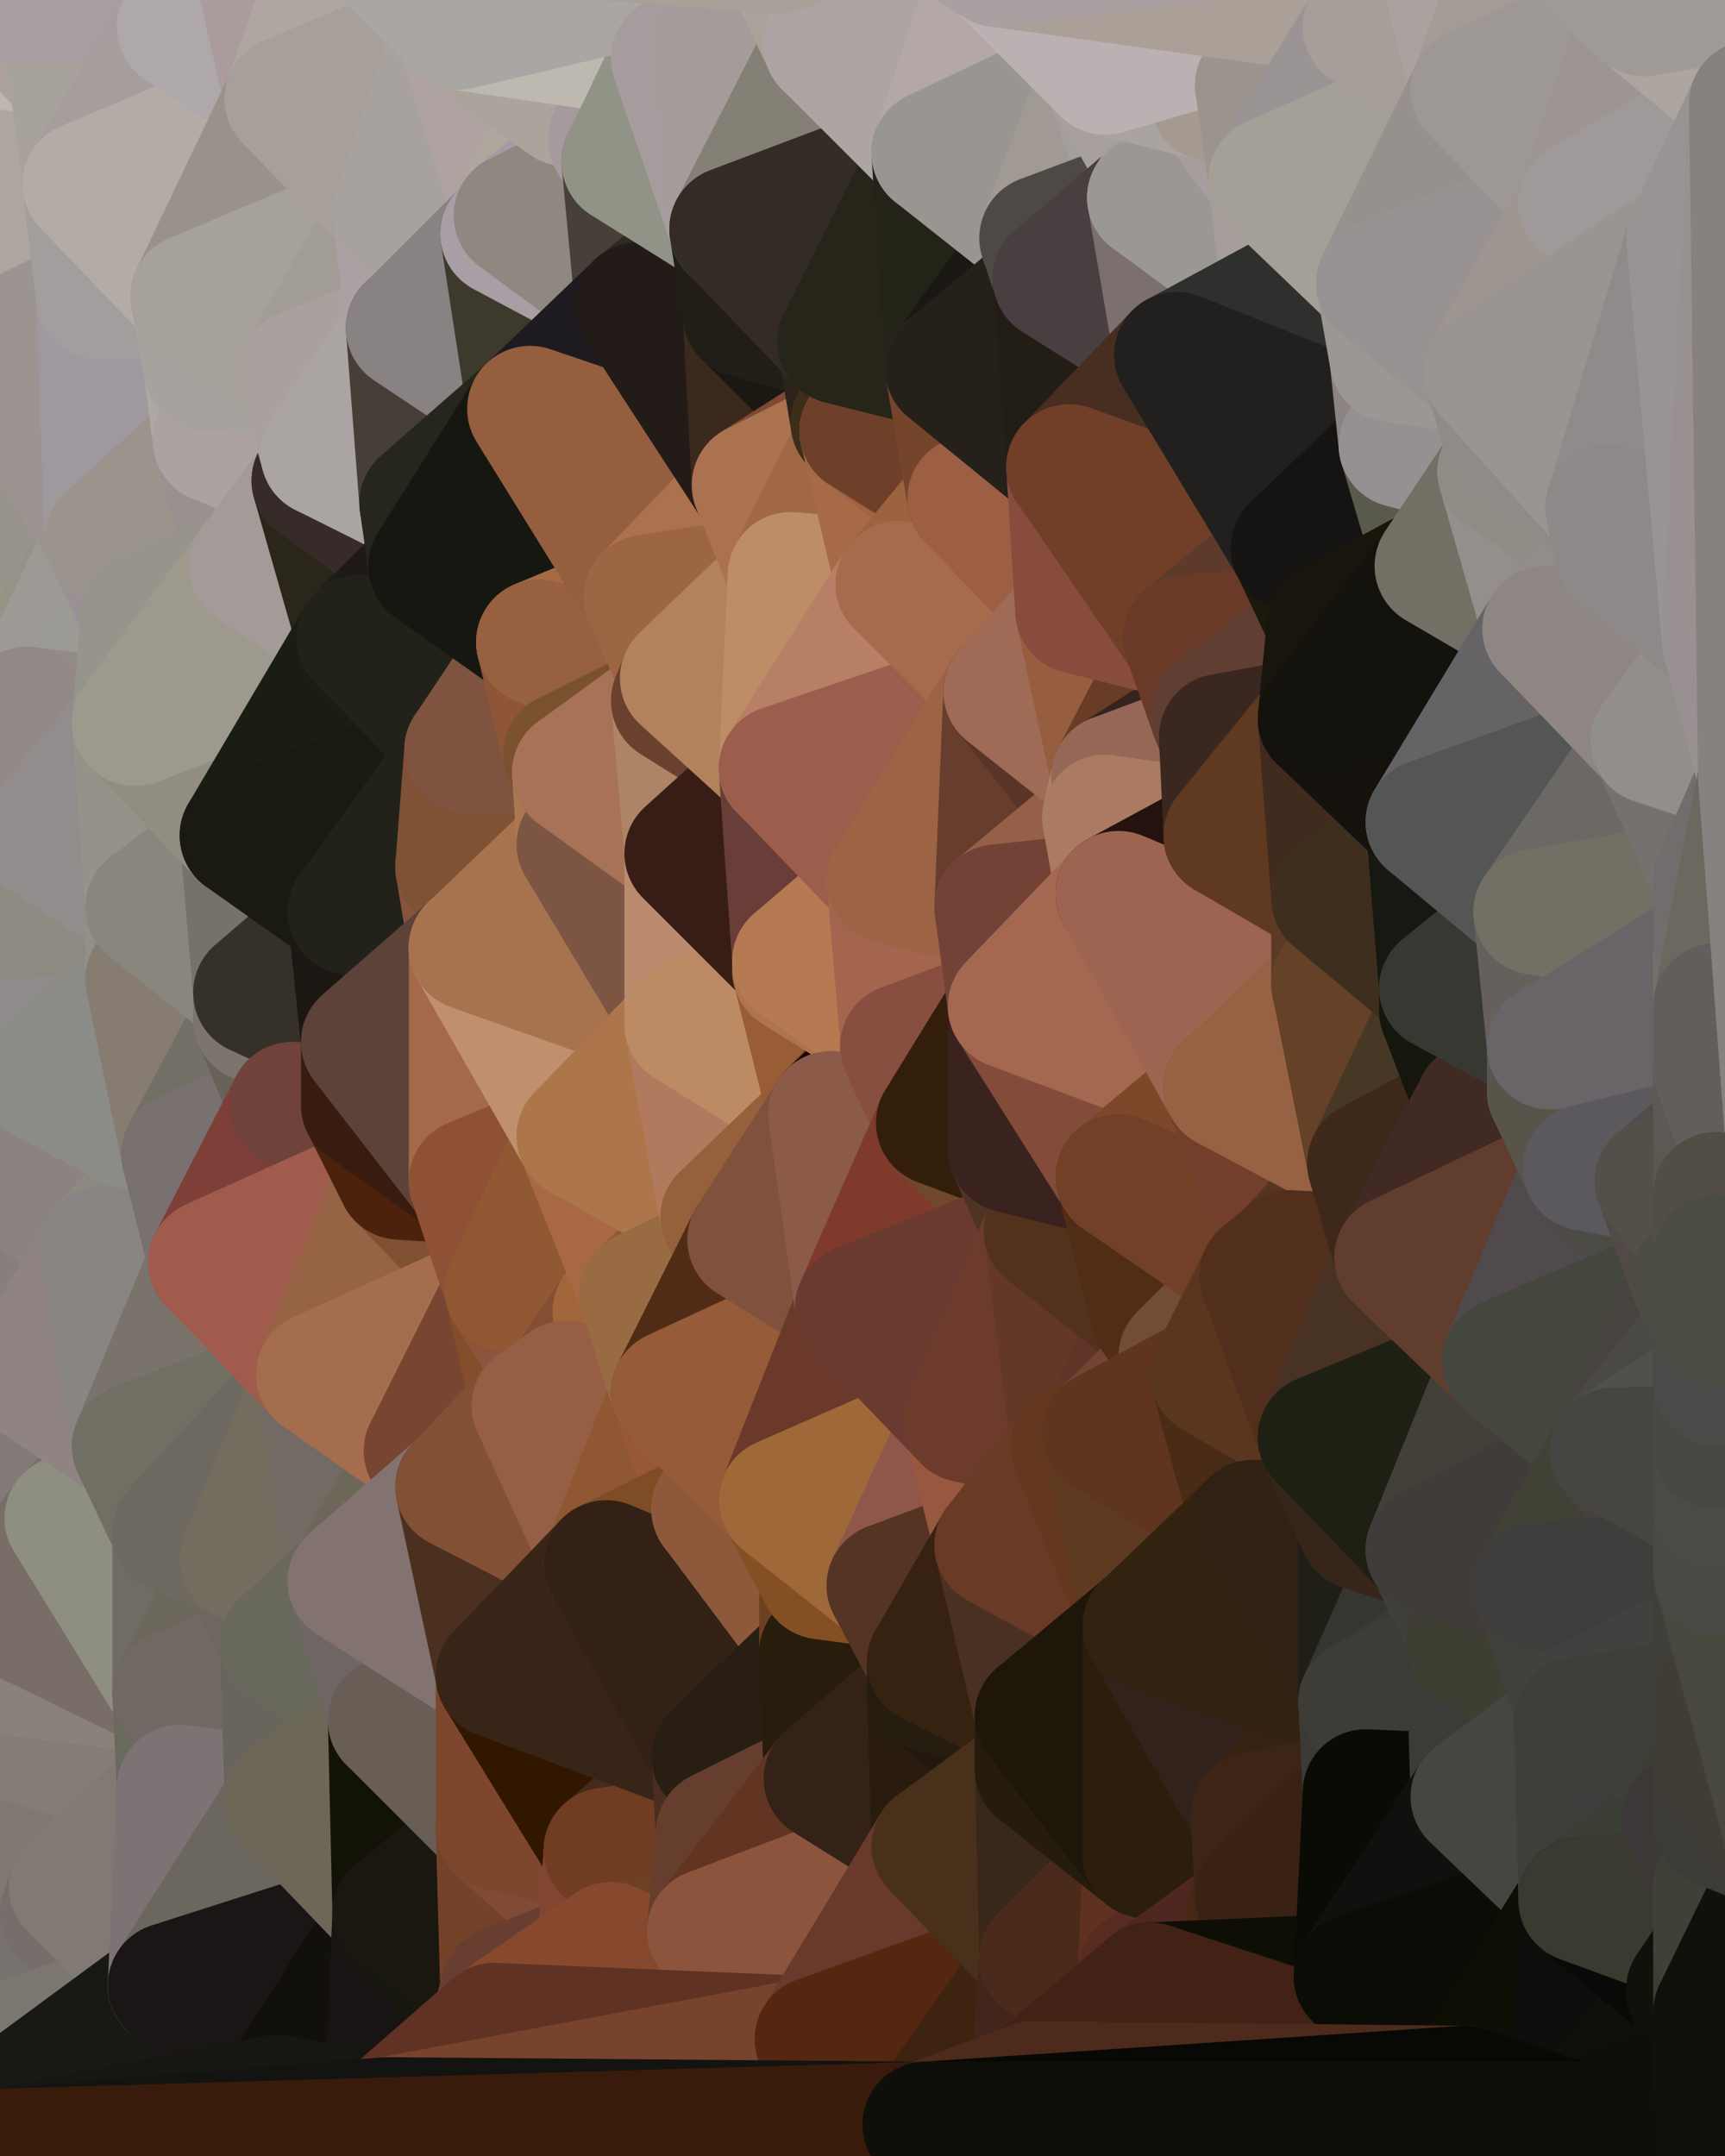 <?xml version="1.0" standalone="yes"?>
<svg width="384" height="480" xmlns="http://www.w3.org/2000/svg" version="1.1" ><polygon points="-28,60 -17,317 -17,180" fill="rgba(146, 143, 136, 1)" stroke="rgba(146, 143, 136, 1)" stroke-width="28" stroke-linejoin="round"/>
		<polygon points="-17,180 -17,317 -14,197" fill="rgba(149, 145, 136, 1)" stroke="rgba(149, 145, 136, 1)" stroke-width="28" stroke-linejoin="round"/>
		<polygon points="-17,317 -9,437 -8,360" fill="rgba(130, 121, 114, 1)" stroke="rgba(130, 121, 114, 1)" stroke-width="28" stroke-linejoin="round"/>
		<polygon points="-17,317 0,330 0,316" fill="rgba(129, 119, 118, 1)" stroke="rgba(129, 119, 118, 1)" stroke-width="28" stroke-linejoin="round"/>
		<polygon points="0,302 -17,317 0,316" fill="rgba(126, 128, 115, 1)" stroke="rgba(126, 128, 115, 1)" stroke-width="28" stroke-linejoin="round"/>
		<polygon points="0,232 -14,197 0,246" fill="rgba(152, 147, 144, 1)" stroke="rgba(152, 147, 144, 1)" stroke-width="28" stroke-linejoin="round"/>
		<polygon points="-14,197 0,260 0,246" fill="rgba(136, 132, 121, 1)" stroke="rgba(136, 132, 121, 1)" stroke-width="28" stroke-linejoin="round"/>
		<polygon points="0,160 -17,180 0,174" fill="rgba(143, 135, 132, 1)" stroke="rgba(143, 135, 132, 1)" stroke-width="28" stroke-linejoin="round"/>
		<polygon points="-17,180 0,188 0,174" fill="rgba(144, 139, 133, 1)" stroke="rgba(144, 139, 133, 1)" stroke-width="28" stroke-linejoin="round"/>
		<polygon points="-14,197 -17,317 0,260" fill="rgba(133, 124, 119, 1)" stroke="rgba(133, 124, 119, 1)" stroke-width="28" stroke-linejoin="round"/>
		<polygon points="-17,317 0,274 0,260" fill="rgba(138, 127, 125, 1)" stroke="rgba(138, 127, 125, 1)" stroke-width="28" stroke-linejoin="round"/>
		<polygon points="-9,437 0,456 0,442" fill="rgba(123, 118, 115, 1)" stroke="rgba(123, 118, 115, 1)" stroke-width="28" stroke-linejoin="round"/>
		<polygon points="0,428 -9,437 0,442" fill="rgba(126, 115, 111, 1)" stroke="rgba(126, 115, 111, 1)" stroke-width="28" stroke-linejoin="round"/>
		<polygon points="-17,317 0,288 0,274" fill="rgba(138, 128, 126, 1)" stroke="rgba(138, 128, 126, 1)" stroke-width="28" stroke-linejoin="round"/>
		<polygon points="-17,180 -14,197 0,188" fill="rgba(145, 145, 137, 1)" stroke="rgba(145, 145, 137, 1)" stroke-width="28" stroke-linejoin="round"/>
		<polygon points="-14,197 0,204 0,188" fill="rgba(146, 141, 138, 1)" stroke="rgba(146, 141, 138, 1)" stroke-width="28" stroke-linejoin="round"/>
		<polygon points="-17,317 0,300 0,288" fill="rgba(137, 129, 126, 1)" stroke="rgba(137, 129, 126, 1)" stroke-width="28" stroke-linejoin="round"/>
		<polygon points="-17,317 0,302 0,300" fill="rgba(137, 132, 126, 1)" stroke="rgba(137, 132, 126, 1)" stroke-width="28" stroke-linejoin="round"/>
		<polygon points="-28,60 -4,38 0,0" fill="rgba(193, 186, 178, 1)" stroke="rgba(193, 186, 178, 1)" stroke-width="28" stroke-linejoin="round"/>
		<polygon points="-14,197 0,218 0,204" fill="rgba(151, 146, 143, 1)" stroke="rgba(151, 146, 143, 1)" stroke-width="28" stroke-linejoin="round"/>
		<polygon points="0,470 -9,437 0,479" fill="rgba(119, 115, 104, 1)" stroke="rgba(119, 115, 104, 1)" stroke-width="28" stroke-linejoin="round"/>
		<polygon points="-17,317 0,344 0,330" fill="rgba(136, 131, 125, 1)" stroke="rgba(136, 131, 125, 1)" stroke-width="28" stroke-linejoin="round"/>
		<polygon points="0,414 -9,437 0,428" fill="rgba(121, 111, 110, 1)" stroke="rgba(121, 111, 110, 1)" stroke-width="28" stroke-linejoin="round"/>
		<polygon points="-17,317 -8,360 0,344" fill="rgba(137, 129, 116, 1)" stroke="rgba(137, 129, 116, 1)" stroke-width="28" stroke-linejoin="round"/>
		<polygon points="-8,360 0,358 0,344" fill="rgba(132, 123, 118, 1)" stroke="rgba(132, 123, 118, 1)" stroke-width="28" stroke-linejoin="round"/>
		<polygon points="-14,197 0,232 0,218" fill="rgba(161, 152, 147, 1)" stroke="rgba(161, 152, 147, 1)" stroke-width="28" stroke-linejoin="round"/>
		<polygon points="-8,360 0,372 0,358" fill="rgba(130, 121, 116, 1)" stroke="rgba(130, 121, 116, 1)" stroke-width="28" stroke-linejoin="round"/>
		<polygon points="-8,360 0,386 0,372" fill="rgba(126, 117, 108, 1)" stroke="rgba(126, 117, 108, 1)" stroke-width="28" stroke-linejoin="round"/>
		<polygon points="-8,360 0,400 0,386" fill="rgba(135, 126, 121, 1)" stroke="rgba(135, 126, 121, 1)" stroke-width="28" stroke-linejoin="round"/>
		<polygon points="-9,437 0,470 0,456" fill="rgba(120, 115, 109, 1)" stroke="rgba(120, 115, 109, 1)" stroke-width="28" stroke-linejoin="round"/>
		<polygon points="-8,360 -9,437 0,400" fill="rgba(127, 113, 110, 1)" stroke="rgba(127, 113, 110, 1)" stroke-width="28" stroke-linejoin="round"/>
		<polygon points="-9,437 0,414 0,400" fill="rgba(124, 110, 107, 1)" stroke="rgba(124, 110, 107, 1)" stroke-width="28" stroke-linejoin="round"/>
		<polygon points="0,302 0,316 6,306" fill="rgba(136, 133, 126, 1)" stroke="rgba(136, 133, 126, 1)" stroke-width="28" stroke-linejoin="round"/>
		<polygon points="0,174 0,188 9,186" fill="rgba(157, 154, 147, 1)" stroke="rgba(157, 154, 147, 1)" stroke-width="28" stroke-linejoin="round"/>
		<polygon points="0,232 0,246 9,240" fill="rgba(141, 137, 126, 1)" stroke="rgba(141, 137, 126, 1)" stroke-width="28" stroke-linejoin="round"/>
		<polygon points="0,300 0,302 6,306" fill="rgba(133, 128, 124, 1)" stroke="rgba(133, 128, 124, 1)" stroke-width="28" stroke-linejoin="round"/>
		<polygon points="-28,60 -17,180 0,160" fill="rgba(168, 158, 156, 1)" stroke="rgba(168, 158, 156, 1)" stroke-width="28" stroke-linejoin="round"/>
		<polygon points="-4,38 -28,60 -1,77" fill="rgba(170, 159, 163, 1)" stroke="rgba(170, 159, 163, 1)" stroke-width="28" stroke-linejoin="round"/>
		<polygon points="0,160 0,174 6,158" fill="rgba(145, 142, 137, 1)" stroke="rgba(145, 142, 137, 1)" stroke-width="28" stroke-linejoin="round"/>
		<polygon points="0,330 0,344 15,338" fill="rgba(134, 125, 108, 1)" stroke="rgba(134, 125, 108, 1)" stroke-width="28" stroke-linejoin="round"/>
		<polygon points="0,414 0,428 14,426" fill="rgba(132, 120, 120, 1)" stroke="rgba(132, 120, 120, 1)" stroke-width="28" stroke-linejoin="round"/>
		<polygon points="-1,77 -28,60 0,160" fill="rgba(172, 169, 164, 1)" stroke="rgba(172, 169, 164, 1)" stroke-width="28" stroke-linejoin="round"/>
		<polygon points="0,414 14,426 16,420" fill="rgba(132, 118, 118, 1)" stroke="rgba(132, 118, 118, 1)" stroke-width="28" stroke-linejoin="round"/>
		<polygon points="0,0 -4,38 16,17" fill="rgba(179, 168, 166, 1)" stroke="rgba(179, 168, 166, 1)" stroke-width="28" stroke-linejoin="round"/>
		<polygon points="0,428 0,442 14,426" fill="rgba(120, 110, 108, 1)" stroke="rgba(120, 110, 108, 1)" stroke-width="28" stroke-linejoin="round"/>
		<polygon points="0,188 0,204 9,186" fill="rgba(147, 143, 140, 1)" stroke="rgba(147, 143, 140, 1)" stroke-width="28" stroke-linejoin="round"/>
		<polygon points="0,274 0,288 23,278" fill="rgba(145, 134, 130, 1)" stroke="rgba(145, 134, 130, 1)" stroke-width="28" stroke-linejoin="round"/>
		<polygon points="16,17 -4,38 19,41" fill="rgba(188, 184, 175, 1)" stroke="rgba(188, 184, 175, 1)" stroke-width="28" stroke-linejoin="round"/>
		<polygon points="-1,77 0,160 24,120" fill="rgba(152, 147, 141, 1)" stroke="rgba(152, 147, 141, 1)" stroke-width="28" stroke-linejoin="round"/>
		<polygon points="0,160 6,158 24,120" fill="rgba(150, 146, 134, 1)" stroke="rgba(150, 146, 134, 1)" stroke-width="28" stroke-linejoin="round"/>
		<polygon points="0,260 0,274 23,278" fill="rgba(140, 129, 135, 1)" stroke="rgba(140, 129, 135, 1)" stroke-width="28" stroke-linejoin="round"/>
		<polygon points="-4,38 -1,77 22,66" fill="rgba(166, 156, 154, 1)" stroke="rgba(166, 156, 154, 1)" stroke-width="28" stroke-linejoin="round"/>
		<polygon points="19,41 -4,38 22,66" fill="rgba(175, 166, 159, 1)" stroke="rgba(175, 166, 159, 1)" stroke-width="28" stroke-linejoin="round"/>
		<polygon points="0,400 0,414 16,420" fill="rgba(120, 106, 103, 1)" stroke="rgba(120, 106, 103, 1)" stroke-width="28" stroke-linejoin="round"/>
		<polygon points="0,316 0,330 15,338" fill="rgba(124, 116, 113, 1)" stroke="rgba(124, 116, 113, 1)" stroke-width="28" stroke-linejoin="round"/>
		<polygon points="0,344 0,358 15,338" fill="rgba(131, 123, 120, 1)" stroke="rgba(131, 123, 120, 1)" stroke-width="28" stroke-linejoin="round"/>
		<polygon points="0,246 0,260 9,240" fill="rgba(142, 139, 130, 1)" stroke="rgba(142, 139, 130, 1)" stroke-width="28" stroke-linejoin="round"/>
		<polygon points="0,288 0,300 6,306" fill="rgba(139, 128, 126, 1)" stroke="rgba(139, 128, 126, 1)" stroke-width="28" stroke-linejoin="round"/>
		<polygon points="6,306 0,316 30,322" fill="rgba(132, 132, 122, 1)" stroke="rgba(132, 132, 122, 1)" stroke-width="28" stroke-linejoin="round"/>
		<polygon points="0,316 15,338 30,322" fill="rgba(130, 122, 120, 1)" stroke="rgba(130, 122, 120, 1)" stroke-width="28" stroke-linejoin="round"/>
		<polygon points="0,0 16,17 30,0" fill="rgba(172, 162, 153, 1)" stroke="rgba(172, 162, 153, 1)" stroke-width="28" stroke-linejoin="round"/>
		<polygon points="0,218 0,232 9,240" fill="rgba(142, 137, 131, 1)" stroke="rgba(142, 137, 131, 1)" stroke-width="28" stroke-linejoin="round"/>
		<polygon points="24,120 6,158 32,137" fill="rgba(157, 154, 149, 1)" stroke="rgba(157, 154, 149, 1)" stroke-width="28" stroke-linejoin="round"/>
		<polygon points="0,288 6,306 23,278" fill="rgba(135, 127, 124, 1)" stroke="rgba(135, 127, 124, 1)" stroke-width="28" stroke-linejoin="round"/>
		<polygon points="0,204 0,218 33,218" fill="rgba(147, 137, 138, 1)" stroke="rgba(147, 137, 138, 1)" stroke-width="28" stroke-linejoin="round"/>
		<polygon points="33,202 0,204 33,218" fill="rgba(138, 135, 128, 1)" stroke="rgba(138, 135, 128, 1)" stroke-width="28" stroke-linejoin="round"/>
		<polygon points="0,218 9,240 33,218" fill="rgba(144, 138, 140, 1)" stroke="rgba(144, 138, 140, 1)" stroke-width="28" stroke-linejoin="round"/>
		<polygon points="9,186 0,204 33,202" fill="rgba(142, 138, 129, 1)" stroke="rgba(142, 138, 129, 1)" stroke-width="28" stroke-linejoin="round"/>
		<polygon points="6,158 30,161 32,137" fill="rgba(155, 154, 149, 1)" stroke="rgba(155, 154, 149, 1)" stroke-width="28" stroke-linejoin="round"/>
		<polygon points="6,158 9,186 30,161" fill="rgba(147, 139, 136, 1)" stroke="rgba(147, 139, 136, 1)" stroke-width="28" stroke-linejoin="round"/>
		<polygon points="6,158 0,174 9,186" fill="rgba(146, 136, 134, 1)" stroke="rgba(146, 136, 134, 1)" stroke-width="28" stroke-linejoin="round"/>
		<polygon points="14,426 0,442 38,442" fill="rgba(123, 115, 104, 1)" stroke="rgba(123, 115, 104, 1)" stroke-width="28" stroke-linejoin="round"/>
		<polygon points="0,372 0,386 39,377" fill="rgba(128, 121, 105, 1)" stroke="rgba(128, 121, 105, 1)" stroke-width="28" stroke-linejoin="round"/>
		<polygon points="0,442 0,456 38,442" fill="rgba(119, 114, 110, 1)" stroke="rgba(119, 114, 110, 1)" stroke-width="28" stroke-linejoin="round"/>
		<polygon points="0,386 0,400 40,398" fill="rgba(128, 115, 106, 1)" stroke="rgba(128, 115, 106, 1)" stroke-width="28" stroke-linejoin="round"/>
		<polygon points="0,400 16,420 40,398" fill="rgba(128, 119, 112, 1)" stroke="rgba(128, 119, 112, 1)" stroke-width="28" stroke-linejoin="round"/>
		<polygon points="30,322 15,338 39,341" fill="rgba(119, 113, 113, 1)" stroke="rgba(119, 113, 113, 1)" stroke-width="28" stroke-linejoin="round"/>
		<polygon points="9,240 0,260 41,257" fill="rgba(142, 133, 128, 1)" stroke="rgba(142, 133, 128, 1)" stroke-width="28" stroke-linejoin="round"/>
		<polygon points="0,260 23,278 41,257" fill="rgba(139, 131, 129, 1)" stroke="rgba(139, 131, 129, 1)" stroke-width="28" stroke-linejoin="round"/>
		<polygon points="30,0 16,17 40,6" fill="rgba(156, 147, 142, 1)" stroke="rgba(156, 147, 142, 1)" stroke-width="28" stroke-linejoin="round"/>
		<polygon points="39,377 0,386 40,398" fill="rgba(133, 124, 119, 1)" stroke="rgba(133, 124, 119, 1)" stroke-width="28" stroke-linejoin="round"/>
		<polygon points="0,358 0,372 39,377" fill="rgba(138, 129, 122, 1)" stroke="rgba(138, 129, 122, 1)" stroke-width="28" stroke-linejoin="round"/>
		<polygon points="15,338 0,358 39,377" fill="rgba(120, 109, 103, 1)" stroke="rgba(120, 109, 103, 1)" stroke-width="28" stroke-linejoin="round"/>
		<polygon points="16,420 14,426 38,442" fill="rgba(119, 109, 107, 1)" stroke="rgba(119, 109, 107, 1)" stroke-width="28" stroke-linejoin="round"/>
		<polygon points="43,66 22,66 46,82" fill="rgba(169, 165, 156, 1)" stroke="rgba(169, 165, 156, 1)" stroke-width="28" stroke-linejoin="round"/>
		<polygon points="15,338 39,377 39,341" fill="rgba(142, 143, 129, 1)" stroke="rgba(142, 143, 129, 1)" stroke-width="28" stroke-linejoin="round"/>
		<polygon points="22,66 -1,77 24,120" fill="rgba(156, 148, 145, 1)" stroke="rgba(156, 148, 145, 1)" stroke-width="28" stroke-linejoin="round"/>
		<polygon points="46,82 24,120 48,98" fill="rgba(171, 166, 163, 1)" stroke="rgba(171, 166, 163, 1)" stroke-width="28" stroke-linejoin="round"/>
		<polygon points="41,257 23,278 47,281" fill="rgba(141, 137, 126, 1)" stroke="rgba(141, 137, 126, 1)" stroke-width="28" stroke-linejoin="round"/>
		<polygon points="22,66 24,120 46,82" fill="rgba(159, 152, 159, 1)" stroke="rgba(159, 152, 159, 1)" stroke-width="28" stroke-linejoin="round"/>
		<polygon points="19,41 22,66 43,66" fill="rgba(162, 158, 157, 1)" stroke="rgba(162, 158, 157, 1)" stroke-width="28" stroke-linejoin="round"/>
		<polygon points="33,218 9,240 41,257" fill="rgba(139, 140, 135, 1)" stroke="rgba(139, 140, 135, 1)" stroke-width="28" stroke-linejoin="round"/>
		<polygon points="0,456 0,470 38,442" fill="rgba(123, 118, 112, 1)" stroke="rgba(123, 118, 112, 1)" stroke-width="28" stroke-linejoin="round"/>
		<polygon points="30,161 9,186 33,202" fill="rgba(146, 140, 140, 1)" stroke="rgba(146, 140, 140, 1)" stroke-width="28" stroke-linejoin="round"/>
		<polygon points="23,278 6,306 30,322" fill="rgba(143, 132, 130, 1)" stroke="rgba(143, 132, 130, 1)" stroke-width="28" stroke-linejoin="round"/>
		<polygon points="30,161 33,202 54,186" fill="rgba(150, 145, 139, 1)" stroke="rgba(150, 145, 139, 1)" stroke-width="28" stroke-linejoin="round"/>
		<polygon points="23,278 30,322 47,281" fill="rgba(137, 133, 130, 1)" stroke="rgba(137, 133, 130, 1)" stroke-width="28" stroke-linejoin="round"/>
		<polygon points="24,120 32,137 56,126" fill="rgba(154, 145, 150, 1)" stroke="rgba(154, 145, 150, 1)" stroke-width="28" stroke-linejoin="round"/>
		<polygon points="16,17 19,41 40,6" fill="rgba(167, 162, 156, 1)" stroke="rgba(167, 162, 156, 1)" stroke-width="28" stroke-linejoin="round"/>
		<polygon points="33,202 33,218 57,221" fill="rgba(148, 144, 135, 1)" stroke="rgba(148, 144, 135, 1)" stroke-width="28" stroke-linejoin="round"/>
		<polygon points="33,218 57,227 57,221" fill="rgba(125, 121, 109, 1)" stroke="rgba(125, 121, 109, 1)" stroke-width="28" stroke-linejoin="round"/>
		<polygon points="33,218 41,257 57,227" fill="rgba(134, 124, 114, 1)" stroke="rgba(134, 124, 114, 1)" stroke-width="28" stroke-linejoin="round"/>
		<polygon points="48,98 24,120 56,126" fill="rgba(155, 148, 140, 1)" stroke="rgba(155, 148, 140, 1)" stroke-width="28" stroke-linejoin="round"/>
		<polygon points="30,0 40,6 54,-21" fill="rgba(167, 163, 154, 1)" stroke="rgba(167, 163, 154, 1)" stroke-width="28" stroke-linejoin="round"/>
		<polygon points="0,0 30,0 54,-21" fill="rgba(168, 157, 163, 1)" stroke="rgba(168, 157, 163, 1)" stroke-width="28" stroke-linejoin="round"/>
		<polygon points="39,341 39,377 54,347" fill="rgba(112, 107, 101, 1)" stroke="rgba(112, 107, 101, 1)" stroke-width="28" stroke-linejoin="round"/>
		<polygon points="16,420 38,442 40,398" fill="rgba(129, 122, 116, 1)" stroke="rgba(129, 122, 116, 1)" stroke-width="28" stroke-linejoin="round"/>
		<polygon points="0,470 0,479 62,467" fill="rgba(20, 21, 16, 1)" stroke="rgba(20, 21, 16, 1)" stroke-width="28" stroke-linejoin="round"/>
		<polygon points="38,442 0,470 62,467" fill="rgba(24, 25, 20, 1)" stroke="rgba(24, 25, 20, 1)" stroke-width="28" stroke-linejoin="round"/>
		<polygon points="54,347 39,377 63,366" fill="rgba(107, 103, 91, 1)" stroke="rgba(107, 103, 91, 1)" stroke-width="28" stroke-linejoin="round"/>
		<polygon points="57,227 41,257 65,246" fill="rgba(114, 111, 102, 1)" stroke="rgba(114, 111, 102, 1)" stroke-width="28" stroke-linejoin="round"/>
		<polygon points="40,6 19,41 64,22" fill="rgba(166, 158, 156, 1)" stroke="rgba(166, 158, 156, 1)" stroke-width="28" stroke-linejoin="round"/>
		<polygon points="46,82 48,98 67,83" fill="rgba(173, 168, 164, 1)" stroke="rgba(173, 168, 164, 1)" stroke-width="28" stroke-linejoin="round"/>
		<polygon points="54,186 33,202 57,221" fill="rgba(137, 134, 125, 1)" stroke="rgba(137, 134, 125, 1)" stroke-width="28" stroke-linejoin="round"/>
		<polygon points="48,98 56,126 70,107" fill="rgba(154, 144, 143, 1)" stroke="rgba(154, 144, 143, 1)" stroke-width="28" stroke-linejoin="round"/>
		<polygon points="47,281 30,322 71,306" fill="rgba(122, 115, 107, 1)" stroke="rgba(122, 115, 107, 1)" stroke-width="28" stroke-linejoin="round"/>
		<polygon points="19,41 43,66 64,22" fill="rgba(179, 172, 166, 1)" stroke="rgba(179, 172, 166, 1)" stroke-width="28" stroke-linejoin="round"/>
		<polygon points="39,377 40,398 64,401" fill="rgba(104, 106, 93, 1)" stroke="rgba(104, 106, 93, 1)" stroke-width="28" stroke-linejoin="round"/>
		<polygon points="67,83 48,98 72,101" fill="rgba(157, 152, 148, 1)" stroke="rgba(157, 152, 148, 1)" stroke-width="28" stroke-linejoin="round"/>
		<polygon points="48,98 70,107 72,101" fill="rgba(172, 162, 161, 1)" stroke="rgba(172, 162, 161, 1)" stroke-width="28" stroke-linejoin="round"/>
		<polygon points="30,322 39,341 71,306" fill="rgba(113, 111, 99, 1)" stroke="rgba(113, 111, 99, 1)" stroke-width="28" stroke-linejoin="round"/>
		<polygon points="43,66 46,82 67,83" fill="rgba(166, 163, 158, 1)" stroke="rgba(166, 163, 158, 1)" stroke-width="28" stroke-linejoin="round"/>
		<polygon points="63,366 39,377 64,401" fill="rgba(113, 104, 99, 1)" stroke="rgba(113, 104, 99, 1)" stroke-width="28" stroke-linejoin="round"/>
		<polygon points="40,398 38,442 64,401" fill="rgba(125, 115, 116, 1)" stroke="rgba(125, 115, 116, 1)" stroke-width="28" stroke-linejoin="round"/>
		<polygon points="32,137 30,161 56,126" fill="rgba(151, 148, 139, 1)" stroke="rgba(151, 148, 139, 1)" stroke-width="28" stroke-linejoin="round"/>
		<polygon points="54,186 57,221 78,203" fill="rgba(118, 113, 107, 1)" stroke="rgba(118, 113, 107, 1)" stroke-width="28" stroke-linejoin="round"/>
		<polygon points="54,347 63,366 78,352" fill="rgba(110, 103, 95, 1)" stroke="rgba(110, 103, 95, 1)" stroke-width="28" stroke-linejoin="round"/>
		<polygon points="39,341 54,347 71,306" fill="rgba(109, 105, 96, 1)" stroke="rgba(109, 105, 96, 1)" stroke-width="28" stroke-linejoin="round"/>
		<polygon points="41,257 47,281 65,246" fill="rgba(121, 113, 111, 1)" stroke="rgba(121, 113, 111, 1)" stroke-width="28" stroke-linejoin="round"/>
		<polygon points="57,227 65,246 81,232" fill="rgba(105, 98, 90, 1)" stroke="rgba(105, 98, 90, 1)" stroke-width="28" stroke-linejoin="round"/>
		<polygon points="65,246 81,246 81,232" fill="rgba(114, 79, 59, 1)" stroke="rgba(114, 79, 59, 1)" stroke-width="28" stroke-linejoin="round"/>
		<polygon points="57,221 57,227 81,232" fill="rgba(124, 117, 109, 1)" stroke="rgba(124, 117, 109, 1)" stroke-width="28" stroke-linejoin="round"/>
		<polygon points="30,161 54,186 80,142" fill="rgba(145, 141, 129, 1)" stroke="rgba(145, 141, 129, 1)" stroke-width="28" stroke-linejoin="round"/>
		<polygon points="56,126 30,161 80,142" fill="rgba(157, 153, 141, 1)" stroke="rgba(157, 153, 141, 1)" stroke-width="28" stroke-linejoin="round"/>
		<polygon points="54,-21 40,6 64,22" fill="rgba(174, 168, 170, 1)" stroke="rgba(174, 168, 170, 1)" stroke-width="28" stroke-linejoin="round"/>
		<polygon points="54,-21 64,22 78,-18" fill="rgba(170, 156, 156, 1)" stroke="rgba(170, 156, 156, 1)" stroke-width="28" stroke-linejoin="round"/>
		<polygon points="63,366 87,383 87,382" fill="rgba(105, 100, 96, 1)" stroke="rgba(105, 100, 96, 1)" stroke-width="28" stroke-linejoin="round"/>
		<polygon points="63,366 64,401 87,383" fill="rgba(105, 101, 92, 1)" stroke="rgba(105, 101, 92, 1)" stroke-width="28" stroke-linejoin="round"/>
		<polygon points="64,22 43,66 88,47" fill="rgba(153, 146, 140, 1)" stroke="rgba(153, 146, 140, 1)" stroke-width="28" stroke-linejoin="round"/>
		<polygon points="64,401 38,442 88,426" fill="rgba(107, 103, 94, 1)" stroke="rgba(107, 103, 94, 1)" stroke-width="28" stroke-linejoin="round"/>
		<polygon points="78,203 57,221 81,232" fill="rgba(53, 49, 40, 1)" stroke="rgba(53, 49, 40, 1)" stroke-width="28" stroke-linejoin="round"/>
		<polygon points="65,246 47,281 89,262" fill="rgba(126, 63, 56, 1)" stroke="rgba(126, 63, 56, 1)" stroke-width="28" stroke-linejoin="round"/>
		<polygon points="81,246 65,246 89,262" fill="rgba(111, 66, 60, 1)" stroke="rgba(111, 66, 60, 1)" stroke-width="28" stroke-linejoin="round"/>
		<polygon points="43,66 67,83 88,47" fill="rgba(166, 162, 153, 1)" stroke="rgba(166, 162, 153, 1)" stroke-width="28" stroke-linejoin="round"/>
		<polygon points="38,442 62,467 88,426" fill="rgba(26, 22, 21, 1)" stroke="rgba(26, 22, 21, 1)" stroke-width="28" stroke-linejoin="round"/>
		<polygon points="70,107 56,126 80,142" fill="rgba(164, 154, 152, 1)" stroke="rgba(164, 154, 152, 1)" stroke-width="28" stroke-linejoin="round"/>
		<polygon points="71,306 54,347 78,352" fill="rgba(116, 108, 95, 1)" stroke="rgba(116, 108, 95, 1)" stroke-width="28" stroke-linejoin="round"/>
		<polygon points="72,101 70,107 94,112" fill="rgba(158, 147, 151, 1)" stroke="rgba(158, 147, 151, 1)" stroke-width="28" stroke-linejoin="round"/>
		<polygon points="88,47 67,83 91,73" fill="rgba(161, 156, 150, 1)" stroke="rgba(161, 156, 150, 1)" stroke-width="28" stroke-linejoin="round"/>
		<polygon points="71,306 78,352 95,323" fill="rgba(115, 106, 99, 1)" stroke="rgba(115, 106, 99, 1)" stroke-width="28" stroke-linejoin="round"/>
		<polygon points="78,352 63,366 87,382" fill="rgba(104, 104, 92, 1)" stroke="rgba(104, 104, 92, 1)" stroke-width="28" stroke-linejoin="round"/>
		<polygon points="70,107 80,142 96,126" fill="rgba(42, 38, 26, 1)" stroke="rgba(42, 38, 26, 1)" stroke-width="28" stroke-linejoin="round"/>
		<polygon points="94,112 70,107 96,126" fill="rgba(54, 43, 41, 1)" stroke="rgba(54, 43, 41, 1)" stroke-width="28" stroke-linejoin="round"/>
		<polygon points="67,83 72,101 91,73" fill="rgba(170, 160, 158, 1)" stroke="rgba(170, 160, 158, 1)" stroke-width="28" stroke-linejoin="round"/>
		<polygon points="47,281 71,306 89,262" fill="rgba(160, 91, 76, 1)" stroke="rgba(160, 91, 76, 1)" stroke-width="28" stroke-linejoin="round"/>
		<polygon points="95,323 78,352 102,331" fill="rgba(109, 103, 89, 1)" stroke="rgba(109, 103, 89, 1)" stroke-width="28" stroke-linejoin="round"/>
		<polygon points="78,-18 64,22 102,6" fill="rgba(175, 166, 161, 1)" stroke="rgba(175, 166, 161, 1)" stroke-width="28" stroke-linejoin="round"/>
		<polygon points="62,467 86,472 88,426" fill="rgba(17, 16, 12, 1)" stroke="rgba(17, 16, 12, 1)" stroke-width="28" stroke-linejoin="round"/>
		<polygon points="80,142 54,186 104,167" fill="rgba(26, 29, 20, 1)" stroke="rgba(26, 29, 20, 1)" stroke-width="28" stroke-linejoin="round"/>
		<polygon points="78,203 81,232 105,211" fill="rgba(28, 23, 19, 1)" stroke="rgba(28, 23, 19, 1)" stroke-width="28" stroke-linejoin="round"/>
		<polygon points="102,193 78,203 105,211" fill="rgba(34, 34, 24, 1)" stroke="rgba(34, 34, 24, 1)" stroke-width="28" stroke-linejoin="round"/>
		<polygon points="54,186 78,203 104,167" fill="rgba(26, 26, 18, 1)" stroke="rgba(26, 26, 18, 1)" stroke-width="28" stroke-linejoin="round"/>
		<polygon points="78,203 102,193 104,167" fill="rgba(34, 34, 26, 1)" stroke="rgba(34, 34, 26, 1)" stroke-width="28" stroke-linejoin="round"/>
		<polygon points="91,73 72,101 94,112" fill="rgba(170, 165, 162, 1)" stroke="rgba(170, 165, 162, 1)" stroke-width="28" stroke-linejoin="round"/>
		<polygon points="87,383 64,401 88,426" fill="rgba(109, 103, 87, 1)" stroke="rgba(109, 103, 87, 1)" stroke-width="28" stroke-linejoin="round"/>
		<polygon points="88,426 86,472 110,451" fill="rgba(24, 20, 19, 1)" stroke="rgba(24, 20, 19, 1)" stroke-width="28" stroke-linejoin="round"/>
		<polygon points="64,22 88,47 102,6" fill="rgba(167, 160, 154, 1)" stroke="rgba(167, 160, 154, 1)" stroke-width="28" stroke-linejoin="round"/>
		<polygon points="87,383 88,426 111,407" fill="rgba(18, 18, 6, 1)" stroke="rgba(18, 18, 6, 1)" stroke-width="28" stroke-linejoin="round"/>
		<polygon points="88,426 110,451 112,443" fill="rgba(22, 24, 13, 1)" stroke="rgba(22, 24, 13, 1)" stroke-width="28" stroke-linejoin="round"/>
		<polygon points="89,262 71,306 113,287" fill="rgba(150, 99, 68, 1)" stroke="rgba(150, 99, 68, 1)" stroke-width="28" stroke-linejoin="round"/>
		<polygon points="105,263 89,262 113,287" fill="rgba(127, 80, 50, 1)" stroke="rgba(127, 80, 50, 1)" stroke-width="28" stroke-linejoin="round"/>
		<polygon points="88,47 91,73 112,52" fill="rgba(171, 161, 162, 1)" stroke="rgba(171, 161, 162, 1)" stroke-width="28" stroke-linejoin="round"/>
		<polygon points="87,382 87,383 111,373" fill="rgba(110, 101, 94, 1)" stroke="rgba(110, 101, 94, 1)" stroke-width="28" stroke-linejoin="round"/>
		<polygon points="78,352 87,382 111,373" fill="rgba(110, 102, 99, 1)" stroke="rgba(110, 102, 99, 1)" stroke-width="28" stroke-linejoin="round"/>
		<polygon points="81,246 89,262 105,263" fill="rgba(76, 34, 12, 1)" stroke="rgba(76, 34, 12, 1)" stroke-width="28" stroke-linejoin="round"/>
		<polygon points="88,47 112,52 115,48" fill="rgba(159, 154, 150, 1)" stroke="rgba(159, 154, 150, 1)" stroke-width="28" stroke-linejoin="round"/>
		<polygon points="71,306 95,323 113,287" fill="rgba(164, 109, 78, 1)" stroke="rgba(164, 109, 78, 1)" stroke-width="28" stroke-linejoin="round"/>
		<polygon points="91,73 94,112 118,91" fill="rgba(71, 62, 55, 1)" stroke="rgba(71, 62, 55, 1)" stroke-width="28" stroke-linejoin="round"/>
		<polygon points="96,126 80,142 120,143" fill="rgba(30, 27, 22, 1)" stroke="rgba(30, 27, 22, 1)" stroke-width="28" stroke-linejoin="round"/>
		<polygon points="80,142 104,167 120,143" fill="rgba(34, 34, 26, 1)" stroke="rgba(34, 34, 26, 1)" stroke-width="28" stroke-linejoin="round"/>
		<polygon points="95,323 102,331 119,313" fill="rgba(109, 64, 45, 1)" stroke="rgba(109, 64, 45, 1)" stroke-width="28" stroke-linejoin="round"/>
		<polygon points="113,287 95,323 119,313" fill="rgba(120, 69, 50, 1)" stroke="rgba(120, 69, 50, 1)" stroke-width="28" stroke-linejoin="round"/>
		<polygon points="102,6 88,47 115,48" fill="rgba(167, 162, 158, 1)" stroke="rgba(167, 162, 158, 1)" stroke-width="28" stroke-linejoin="round"/>
		<polygon points="111,407 88,426 112,443" fill="rgba(26, 23, 16, 1)" stroke="rgba(26, 23, 16, 1)" stroke-width="28" stroke-linejoin="round"/>
		<polygon points="87,383 111,407 111,373" fill="rgba(104, 94, 85, 1)" stroke="rgba(104, 94, 85, 1)" stroke-width="28" stroke-linejoin="round"/>
		<polygon points="102,331 78,352 111,373" fill="rgba(130, 115, 112, 1)" stroke="rgba(130, 115, 112, 1)" stroke-width="28" stroke-linejoin="round"/>
		<polygon points="102,6 115,48 126,23" fill="rgba(174, 163, 161, 1)" stroke="rgba(174, 163, 161, 1)" stroke-width="28" stroke-linejoin="round"/>
		<polygon points="126,168 104,167 128,172" fill="rgba(133, 81, 57, 1)" stroke="rgba(133, 81, 57, 1)" stroke-width="28" stroke-linejoin="round"/>
		<polygon points="113,287 119,313 126,308" fill="rgba(132, 78, 44, 1)" stroke="rgba(132, 78, 44, 1)" stroke-width="28" stroke-linejoin="round"/>
		<polygon points="81,232 81,246 105,263" fill="rgba(56, 28, 16, 1)" stroke="rgba(56, 28, 16, 1)" stroke-width="28" stroke-linejoin="round"/>
		<polygon points="102,193 105,211 129,188" fill="rgba(135, 83, 59, 1)" stroke="rgba(135, 83, 59, 1)" stroke-width="28" stroke-linejoin="round"/>
		<polygon points="128,172 102,193 129,188" fill="rgba(133, 83, 58, 1)" stroke="rgba(133, 83, 58, 1)" stroke-width="28" stroke-linejoin="round"/>
		<polygon points="104,167 102,193 128,172" fill="rgba(127, 82, 53, 1)" stroke="rgba(127, 82, 53, 1)" stroke-width="28" stroke-linejoin="round"/>
		<polygon points="120,143 104,167 126,168" fill="rgba(126, 83, 64, 1)" stroke="rgba(126, 83, 64, 1)" stroke-width="28" stroke-linejoin="round"/>
		<polygon points="112,52 91,73 118,91" fill="rgba(136, 130, 130, 1)" stroke="rgba(136, 130, 130, 1)" stroke-width="28" stroke-linejoin="round"/>
		<polygon points="81,232 105,263 105,211" fill="rgba(93, 66, 57, 1)" stroke="rgba(93, 66, 57, 1)" stroke-width="28" stroke-linejoin="round"/>
		<polygon points="111,407 112,443 134,428" fill="rgba(116, 66, 41, 1)" stroke="rgba(116, 66, 41, 1)" stroke-width="28" stroke-linejoin="round"/>
		<polygon points="105,211 105,263 129,253" fill="rgba(164, 104, 76, 1)" stroke="rgba(164, 104, 76, 1)" stroke-width="28" stroke-linejoin="round"/>
		<polygon points="102,331 111,373 135,348" fill="rgba(75, 48, 31, 1)" stroke="rgba(75, 48, 31, 1)" stroke-width="28" stroke-linejoin="round"/>
		<polygon points="134,428 112,443 136,433" fill="rgba(115, 63, 42, 1)" stroke="rgba(115, 63, 42, 1)" stroke-width="28" stroke-linejoin="round"/>
		<polygon points="111,407 134,428 135,412" fill="rgba(129, 74, 53, 1)" stroke="rgba(129, 74, 53, 1)" stroke-width="28" stroke-linejoin="round"/>
		<polygon points="113,287 126,308 137,292" fill="rgba(140, 84, 61, 1)" stroke="rgba(140, 84, 61, 1)" stroke-width="28" stroke-linejoin="round"/>
		<polygon points="126,23 115,48 136,31" fill="rgba(175, 166, 157, 1)" stroke="rgba(175, 166, 157, 1)" stroke-width="28" stroke-linejoin="round"/>
		<polygon points="136,31 115,48 139,36" fill="rgba(162, 154, 165, 1)" stroke="rgba(162, 154, 165, 1)" stroke-width="28" stroke-linejoin="round"/>
		<polygon points="119,313 102,331 135,348" fill="rgba(130, 80, 53, 1)" stroke="rgba(130, 80, 53, 1)" stroke-width="28" stroke-linejoin="round"/>
		<polygon points="105,263 113,287 129,253" fill="rgba(142, 81, 53, 1)" stroke="rgba(142, 81, 53, 1)" stroke-width="28" stroke-linejoin="round"/>
		<polygon points="112,52 118,91 142,68" fill="rgba(61, 57, 45, 1)" stroke="rgba(61, 57, 45, 1)" stroke-width="28" stroke-linejoin="round"/>
		<polygon points="115,48 112,52 142,68" fill="rgba(168, 158, 166, 1)" stroke="rgba(168, 158, 166, 1)" stroke-width="28" stroke-linejoin="round"/>
		<polygon points="94,112 96,126 118,91" fill="rgba(38, 38, 30, 1)" stroke="rgba(38, 38, 30, 1)" stroke-width="28" stroke-linejoin="round"/>
		<polygon points="118,91 120,143 144,133" fill="rgba(139, 84, 54, 1)" stroke="rgba(139, 84, 54, 1)" stroke-width="28" stroke-linejoin="round"/>
		<polygon points="129,253 137,292 143,288" fill="rgba(143, 82, 51, 1)" stroke="rgba(143, 82, 51, 1)" stroke-width="28" stroke-linejoin="round"/>
		<polygon points="129,253 113,287 137,292" fill="rgba(144, 88, 51, 1)" stroke="rgba(144, 88, 51, 1)" stroke-width="28" stroke-linejoin="round"/>
		<polygon points="112,443 110,451 136,433" fill="rgba(104, 62, 48, 1)" stroke="rgba(104, 62, 48, 1)" stroke-width="28" stroke-linejoin="round"/>
		<polygon points="118,91 96,126 120,143" fill="rgba(22, 23, 17, 1)" stroke="rgba(22, 23, 17, 1)" stroke-width="28" stroke-linejoin="round"/>
		<polygon points="120,143 126,168 150,156" fill="rgba(142, 85, 56, 1)" stroke="rgba(142, 85, 56, 1)" stroke-width="28" stroke-linejoin="round"/>
		<polygon points="126,23 136,31 150,13" fill="rgba(169, 158, 162, 1)" stroke="rgba(169, 158, 162, 1)" stroke-width="28" stroke-linejoin="round"/>
		<polygon points="137,292 126,308 150,310" fill="rgba(132, 78, 50, 1)" stroke="rgba(132, 78, 50, 1)" stroke-width="28" stroke-linejoin="round"/>
		<polygon points="139,36 115,48 142,68" fill="rgba(143, 136, 128, 1)" stroke="rgba(143, 136, 128, 1)" stroke-width="28" stroke-linejoin="round"/>
		<polygon points="111,373 111,407 135,412" fill="rgba(126, 70, 45, 1)" stroke="rgba(126, 70, 45, 1)" stroke-width="28" stroke-linejoin="round"/>
		<polygon points="144,133 120,143 152,151" fill="rgba(166, 107, 67, 1)" stroke="rgba(166, 107, 67, 1)" stroke-width="28" stroke-linejoin="round"/>
		<polygon points="120,143 150,156 152,151" fill="rgba(151, 96, 65, 1)" stroke="rgba(151, 96, 65, 1)" stroke-width="28" stroke-linejoin="round"/>
		<polygon points="126,168 128,172 150,156" fill="rgba(122, 82, 47, 1)" stroke="rgba(122, 82, 47, 1)" stroke-width="28" stroke-linejoin="round"/>
		<polygon points="105,211 129,253 153,228" fill="rgba(192, 143, 110, 1)" stroke="rgba(192, 143, 110, 1)" stroke-width="28" stroke-linejoin="round"/>
		<polygon points="129,188 105,211 153,228" fill="rgba(167, 115, 78, 1)" stroke="rgba(167, 115, 78, 1)" stroke-width="28" stroke-linejoin="round"/>
		<polygon points="128,172 129,188 153,190" fill="rgba(171, 119, 80, 1)" stroke="rgba(171, 119, 80, 1)" stroke-width="28" stroke-linejoin="round"/>
		<polygon points="102,6 126,23 150,13" fill="rgba(172, 163, 156, 1)" stroke="rgba(172, 163, 156, 1)" stroke-width="28" stroke-linejoin="round"/>
		<polygon points="126,308 135,348 150,310" fill="rgba(126, 79, 49, 1)" stroke="rgba(126, 79, 49, 1)" stroke-width="28" stroke-linejoin="round"/>
		<polygon points="143,288 137,292 150,310" fill="rgba(161, 102, 58, 1)" stroke="rgba(161, 102, 58, 1)" stroke-width="28" stroke-linejoin="round"/>
		<polygon points="126,308 119,313 135,348" fill="rgba(150, 94, 69, 1)" stroke="rgba(150, 94, 69, 1)" stroke-width="28" stroke-linejoin="round"/>
		<polygon points="134,428 136,433 158,430" fill="rgba(128, 72, 45, 1)" stroke="rgba(128, 72, 45, 1)" stroke-width="28" stroke-linejoin="round"/>
		<polygon points="111,373 135,412 159,391" fill="rgba(49, 23, 0, 1)" stroke="rgba(49, 23, 0, 1)" stroke-width="28" stroke-linejoin="round"/>
		<polygon points="150,310 135,348 159,336" fill="rgba(143, 87, 50, 1)" stroke="rgba(143, 87, 50, 1)" stroke-width="28" stroke-linejoin="round"/>
		<polygon points="129,253 143,288 161,271" fill="rgba(168, 104, 68, 1)" stroke="rgba(168, 104, 68, 1)" stroke-width="28" stroke-linejoin="round"/>
		<polygon points="159,391 135,412 160,408" fill="rgba(70, 43, 26, 1)" stroke="rgba(70, 43, 26, 1)" stroke-width="28" stroke-linejoin="round"/>
		<polygon points="135,412 134,428 158,430" fill="rgba(130, 69, 50, 1)" stroke="rgba(130, 69, 50, 1)" stroke-width="28" stroke-linejoin="round"/>
		<polygon points="153,190 129,188 153,228" fill="rgba(124, 86, 67, 1)" stroke="rgba(124, 86, 67, 1)" stroke-width="28" stroke-linejoin="round"/>
		<polygon points="136,31 139,36 150,13" fill="rgba(165, 154, 158, 1)" stroke="rgba(165, 154, 158, 1)" stroke-width="28" stroke-linejoin="round"/>
		<polygon points="139,36 142,68 163,51" fill="rgba(71, 64, 56, 1)" stroke="rgba(71, 64, 56, 1)" stroke-width="28" stroke-linejoin="round"/>
		<polygon points="135,412 158,430 160,408" fill="rgba(112, 61, 34, 1)" stroke="rgba(112, 61, 34, 1)" stroke-width="28" stroke-linejoin="round"/>
		<polygon points="135,348 111,373 159,391" fill="rgba(56, 37, 23, 1)" stroke="rgba(56, 37, 23, 1)" stroke-width="28" stroke-linejoin="round"/>
		<polygon points="150,156 128,172 153,190" fill="rgba(168, 114, 86, 1)" stroke="rgba(168, 114, 86, 1)" stroke-width="28" stroke-linejoin="round"/>
		<polygon points="62,467 0,479 86,472" fill="rgba(22, 23, 18, 1)" stroke="rgba(22, 23, 18, 1)" stroke-width="28" stroke-linejoin="round"/>
		<polygon points="142,68 118,91 168,108" fill="rgba(29, 27, 32, 1)" stroke="rgba(29, 27, 32, 1)" stroke-width="28" stroke-linejoin="round"/>
		<polygon points="118,91 144,133 168,108" fill="rgba(149, 94, 63, 1)" stroke="rgba(149, 94, 63, 1)" stroke-width="28" stroke-linejoin="round"/>
		<polygon points="161,271 143,288 167,276" fill="rgba(145, 92, 52, 1)" stroke="rgba(145, 92, 52, 1)" stroke-width="28" stroke-linejoin="round"/>
		<polygon points="163,51 142,68 166,70" fill="rgba(49, 42, 32, 1)" stroke="rgba(49, 42, 32, 1)" stroke-width="28" stroke-linejoin="round"/>
		<polygon points="150,156 153,190 174,171" fill="rgba(173, 132, 102, 1)" stroke="rgba(173, 132, 102, 1)" stroke-width="28" stroke-linejoin="round"/>
		<polygon points="150,13 160,8 174,-11" fill="rgba(168, 158, 156, 1)" stroke="rgba(168, 158, 156, 1)" stroke-width="28" stroke-linejoin="round"/>
		<polygon points="153,228 129,253 161,271" fill="rgba(172, 118, 74, 1)" stroke="rgba(172, 118, 74, 1)" stroke-width="28" stroke-linejoin="round"/>
		<polygon points="168,108 144,133 176,128" fill="rgba(172, 114, 77, 1)" stroke="rgba(172, 114, 77, 1)" stroke-width="28" stroke-linejoin="round"/>
		<polygon points="166,70 142,68 168,108" fill="rgba(35, 27, 24, 1)" stroke="rgba(35, 27, 24, 1)" stroke-width="28" stroke-linejoin="round"/>
		<polygon points="177,214 153,228 177,216" fill="rgba(184, 135, 105, 1)" stroke="rgba(184, 135, 105, 1)" stroke-width="28" stroke-linejoin="round"/>
		<polygon points="153,190 153,228 177,214" fill="rgba(186, 139, 109, 1)" stroke="rgba(186, 139, 109, 1)" stroke-width="28" stroke-linejoin="round"/>
		<polygon points="144,133 152,151 176,128" fill="rgba(156, 102, 68, 1)" stroke="rgba(156, 102, 68, 1)" stroke-width="28" stroke-linejoin="round"/>
		<polygon points="152,151 150,156 174,171" fill="rgba(106, 65, 47, 1)" stroke="rgba(106, 65, 47, 1)" stroke-width="28" stroke-linejoin="round"/>
		<polygon points="102,6 150,13 174,-11" fill="rgba(189, 185, 176, 1)" stroke="rgba(189, 185, 176, 1)" stroke-width="28" stroke-linejoin="round"/>
		<polygon points="150,310 159,336 174,334" fill="rgba(151, 88, 57, 1)" stroke="rgba(151, 88, 57, 1)" stroke-width="28" stroke-linejoin="round"/>
		<polygon points="143,288 150,310 167,276" fill="rgba(152, 107, 66, 1)" stroke="rgba(152, 107, 66, 1)" stroke-width="28" stroke-linejoin="round"/>
		<polygon points="150,13 139,36 163,51" fill="rgba(145, 147, 134, 1)" stroke="rgba(145, 147, 134, 1)" stroke-width="28" stroke-linejoin="round"/>
		<polygon points="158,430 136,433 182,454" fill="rgba(109, 64, 35, 1)" stroke="rgba(109, 64, 35, 1)" stroke-width="28" stroke-linejoin="round"/>
		<polygon points="159,336 135,348 183,368" fill="rgba(126, 77, 37, 1)" stroke="rgba(126, 77, 37, 1)" stroke-width="28" stroke-linejoin="round"/>
		<polygon points="135,348 159,391 183,368" fill="rgba(51, 33, 21, 1)" stroke="rgba(51, 33, 21, 1)" stroke-width="28" stroke-linejoin="round"/>
		<polygon points="174,334 159,336 183,351" fill="rgba(158, 100, 60, 1)" stroke="rgba(158, 100, 60, 1)" stroke-width="28" stroke-linejoin="round"/>
		<polygon points="159,391 160,408 184,396" fill="rgba(73, 45, 33, 1)" stroke="rgba(73, 45, 33, 1)" stroke-width="28" stroke-linejoin="round"/>
		<polygon points="183,351 159,336 183,368" fill="rgba(142, 89, 58, 1)" stroke="rgba(142, 89, 58, 1)" stroke-width="28" stroke-linejoin="round"/>
		<polygon points="78,-18 102,6 174,-11" fill="rgba(170, 166, 163, 1)" stroke="rgba(170, 166, 163, 1)" stroke-width="28" stroke-linejoin="round"/>
		<polygon points="153,228 161,271 185,248" fill="rgba(177, 121, 94, 1)" stroke="rgba(177, 121, 94, 1)" stroke-width="28" stroke-linejoin="round"/>
		<polygon points="174,-11 160,8 184,10" fill="rgba(164, 154, 155, 1)" stroke="rgba(164, 154, 155, 1)" stroke-width="28" stroke-linejoin="round"/>
		<polygon points="160,8 150,13 163,51" fill="rgba(166, 156, 157, 1)" stroke="rgba(166, 156, 157, 1)" stroke-width="28" stroke-linejoin="round"/>
		<polygon points="136,433 110,451 182,454" fill="rgba(134, 73, 45, 1)" stroke="rgba(134, 73, 45, 1)" stroke-width="28" stroke-linejoin="round"/>
		<polygon points="166,70 168,108 190,94" fill="rgba(59, 41, 29, 1)" stroke="rgba(59, 41, 29, 1)" stroke-width="28" stroke-linejoin="round"/>
		<polygon points="177,216 153,228 185,248" fill="rgba(188, 139, 99, 1)" stroke="rgba(188, 139, 99, 1)" stroke-width="28" stroke-linejoin="round"/>
		<polygon points="183,368 159,391 184,396" fill="rgba(40, 30, 20, 1)" stroke="rgba(40, 30, 20, 1)" stroke-width="28" stroke-linejoin="round"/>
		<polygon points="187,76 166,70 190,94" fill="rgba(27, 24, 17, 1)" stroke="rgba(27, 24, 17, 1)" stroke-width="28" stroke-linejoin="round"/>
		<polygon points="161,271 167,276 185,248" fill="rgba(150, 96, 60, 1)" stroke="rgba(150, 96, 60, 1)" stroke-width="28" stroke-linejoin="round"/>
		<polygon points="190,94 168,108 192,96" fill="rgba(127, 73, 49, 1)" stroke="rgba(127, 73, 49, 1)" stroke-width="28" stroke-linejoin="round"/>
		<polygon points="167,276 150,310 191,291" fill="rgba(80, 44, 22, 1)" stroke="rgba(80, 44, 22, 1)" stroke-width="28" stroke-linejoin="round"/>
		<polygon points="160,8 163,51 184,10" fill="rgba(164, 156, 154, 1)" stroke="rgba(164, 156, 154, 1)" stroke-width="28" stroke-linejoin="round"/>
		<polygon points="174,171 153,190 177,214" fill="rgba(56, 29, 22, 1)" stroke="rgba(56, 29, 22, 1)" stroke-width="28" stroke-linejoin="round"/>
		<polygon points="152,151 174,171 176,128" fill="rgba(178, 130, 92, 1)" stroke="rgba(178, 130, 92, 1)" stroke-width="28" stroke-linejoin="round"/>
		<polygon points="174,171 177,214 198,196" fill="rgba(105, 62, 56, 1)" stroke="rgba(105, 62, 56, 1)" stroke-width="28" stroke-linejoin="round"/>
		<polygon points="150,310 174,334 191,291" fill="rgba(150, 91, 57, 1)" stroke="rgba(150, 91, 57, 1)" stroke-width="28" stroke-linejoin="round"/>
		<polygon points="163,51 166,70 187,76" fill="rgba(33, 30, 23, 1)" stroke="rgba(33, 30, 23, 1)" stroke-width="28" stroke-linejoin="round"/>
		<polygon points="183,351 183,368 198,353" fill="rgba(108, 65, 33, 1)" stroke="rgba(108, 65, 33, 1)" stroke-width="28" stroke-linejoin="round"/>
		<polygon points="177,216 185,248 201,231" fill="rgba(152, 93, 53, 1)" stroke="rgba(152, 93, 53, 1)" stroke-width="28" stroke-linejoin="round"/>
		<polygon points="185,248 201,233 201,231" fill="rgba(117, 61, 36, 1)" stroke="rgba(117, 61, 36, 1)" stroke-width="28" stroke-linejoin="round"/>
		<polygon points="168,108 176,128 192,96" fill="rgba(170, 114, 79, 1)" stroke="rgba(170, 114, 79, 1)" stroke-width="28" stroke-linejoin="round"/>
		<polygon points="160,408 158,430 184,396" fill="rgba(101, 62, 45, 1)" stroke="rgba(101, 62, 45, 1)" stroke-width="28" stroke-linejoin="round"/>
		<polygon points="198,353 183,368 207,370" fill="rgba(75, 46, 30, 1)" stroke="rgba(75, 46, 30, 1)" stroke-width="28" stroke-linejoin="round"/>
		<polygon points="183,368 207,376 207,370" fill="rgba(44, 26, 16, 1)" stroke="rgba(44, 26, 16, 1)" stroke-width="28" stroke-linejoin="round"/>
		<polygon points="184,10 163,51 208,34" fill="rgba(132, 128, 117, 1)" stroke="rgba(132, 128, 117, 1)" stroke-width="28" stroke-linejoin="round"/>
		<polygon points="183,368 184,396 207,376" fill="rgba(40, 28, 12, 1)" stroke="rgba(40, 28, 12, 1)" stroke-width="28" stroke-linejoin="round"/>
		<polygon points="192,96 176,128 200,130" fill="rgba(160, 104, 69, 1)" stroke="rgba(160, 104, 69, 1)" stroke-width="28" stroke-linejoin="round"/>
		<polygon points="201,233 185,248 209,250" fill="rgba(22, 5, 0, 1)" stroke="rgba(22, 5, 0, 1)" stroke-width="28" stroke-linejoin="round"/>
		<polygon points="184,396 158,430 208,411" fill="rgba(98, 53, 34, 1)" stroke="rgba(98, 53, 34, 1)" stroke-width="28" stroke-linejoin="round"/>
		<polygon points="176,128 174,171 200,130" fill="rgba(189, 141, 103, 1)" stroke="rgba(189, 141, 103, 1)" stroke-width="28" stroke-linejoin="round"/>
		<polygon points="174,-11 184,10 198,-23" fill="rgba(171, 162, 155, 1)" stroke="rgba(171, 162, 155, 1)" stroke-width="28" stroke-linejoin="round"/>
		<polygon points="185,248 167,276 191,291" fill="rgba(128, 81, 61, 1)" stroke="rgba(128, 81, 61, 1)" stroke-width="28" stroke-linejoin="round"/>
		<polygon points="187,76 190,94 211,82" fill="rgba(44, 35, 26, 1)" stroke="rgba(44, 35, 26, 1)" stroke-width="28" stroke-linejoin="round"/>
		<polygon points="190,94 192,96 211,82" fill="rgba(61, 46, 25, 1)" stroke="rgba(61, 46, 25, 1)" stroke-width="28" stroke-linejoin="round"/>
		<polygon points="158,430 182,454 208,411" fill="rgba(140, 84, 61, 1)" stroke="rgba(140, 84, 61, 1)" stroke-width="28" stroke-linejoin="round"/>
		<polygon points="177,214 177,216 201,231" fill="rgba(174, 116, 79, 1)" stroke="rgba(174, 116, 79, 1)" stroke-width="28" stroke-linejoin="round"/>
		<polygon points="198,196 177,214 201,231" fill="rgba(181, 122, 82, 1)" stroke="rgba(181, 122, 82, 1)" stroke-width="28" stroke-linejoin="round"/>
		<polygon points="174,334 183,351 198,353" fill="rgba(132, 79, 35, 1)" stroke="rgba(132, 79, 35, 1)" stroke-width="28" stroke-linejoin="round"/>
		<polygon points="192,96 200,130 214,113" fill="rgba(166, 106, 70, 1)" stroke="rgba(166, 106, 70, 1)" stroke-width="28" stroke-linejoin="round"/>
		<polygon points="163,51 187,76 208,34" fill="rgba(52, 43, 38, 1)" stroke="rgba(52, 43, 38, 1)" stroke-width="28" stroke-linejoin="round"/>
		<polygon points="110,451 86,472 182,454" fill="rgba(96, 50, 35, 1)" stroke="rgba(96, 50, 35, 1)" stroke-width="28" stroke-linejoin="round"/>
		<polygon points="191,291 174,334 215,316" fill="rgba(106, 57, 42, 1)" stroke="rgba(106, 57, 42, 1)" stroke-width="28" stroke-linejoin="round"/>
		<polygon points="192,96 214,113 216,111" fill="rgba(161, 98, 67, 1)" stroke="rgba(161, 98, 67, 1)" stroke-width="28" stroke-linejoin="round"/>
		<polygon points="174,334 198,353 215,316" fill="rgba(158, 104, 57, 1)" stroke="rgba(158, 104, 57, 1)" stroke-width="28" stroke-linejoin="round"/>
		<polygon points="185,248 191,291 209,250" fill="rgba(139, 90, 73, 1)" stroke="rgba(139, 90, 73, 1)" stroke-width="28" stroke-linejoin="round"/>
		<polygon points="207,376 184,396 208,411" fill="rgba(52, 34, 24, 1)" stroke="rgba(52, 34, 24, 1)" stroke-width="28" stroke-linejoin="round"/>
		<polygon points="198,-23 184,10 222,-8" fill="rgba(171, 166, 163, 1)" stroke="rgba(171, 166, 163, 1)" stroke-width="28" stroke-linejoin="round"/>
		<polygon points="211,82 192,96 216,111" fill="rgba(110, 64, 41, 1)" stroke="rgba(110, 64, 41, 1)" stroke-width="28" stroke-linejoin="round"/>
		<polygon points="200,130 174,171 224,154" fill="rgba(183, 127, 102, 1)" stroke="rgba(183, 127, 102, 1)" stroke-width="28" stroke-linejoin="round"/>
		<polygon points="215,316 198,353 222,344" fill="rgba(143, 87, 74, 1)" stroke="rgba(143, 87, 74, 1)" stroke-width="28" stroke-linejoin="round"/>
		<polygon points="222,202 201,231 225,224" fill="rgba(168, 110, 72, 1)" stroke="rgba(168, 110, 72, 1)" stroke-width="28" stroke-linejoin="round"/>
		<polygon points="201,231 201,233 225,224" fill="rgba(162, 105, 78, 1)" stroke="rgba(162, 105, 78, 1)" stroke-width="28" stroke-linejoin="round"/>
		<polygon points="174,171 198,196 224,154" fill="rgba(155, 94, 76, 1)" stroke="rgba(155, 94, 76, 1)" stroke-width="28" stroke-linejoin="round"/>
		<polygon points="198,196 201,231 222,202" fill="rgba(163, 101, 78, 1)" stroke="rgba(163, 101, 78, 1)" stroke-width="28" stroke-linejoin="round"/>
		<polygon points="198,353 207,370 222,344" fill="rgba(85, 52, 35, 1)" stroke="rgba(85, 52, 35, 1)" stroke-width="28" stroke-linejoin="round"/>
		<polygon points="208,34 187,76 211,82" fill="rgba(39, 37, 25, 1)" stroke="rgba(39, 37, 25, 1)" stroke-width="28" stroke-linejoin="round"/>
		<polygon points="182,454 86,472 206,473" fill="rgba(119, 67, 45, 1)" stroke="rgba(119, 67, 45, 1)" stroke-width="28" stroke-linejoin="round"/>
		<polygon points="207,376 208,411 231,394" fill="rgba(41, 27, 14, 1)" stroke="rgba(41, 27, 14, 1)" stroke-width="28" stroke-linejoin="round"/>
		<polygon points="201,233 209,250 225,224" fill="rgba(136, 78, 64, 1)" stroke="rgba(136, 78, 64, 1)" stroke-width="28" stroke-linejoin="round"/>
		<polygon points="184,10 208,34 222,-8" fill="rgba(174, 164, 163, 1)" stroke="rgba(174, 164, 163, 1)" stroke-width="28" stroke-linejoin="round"/>
		<polygon points="208,34 211,82 232,53" fill="rgba(35, 35, 23, 1)" stroke="rgba(35, 35, 23, 1)" stroke-width="28" stroke-linejoin="round"/>
		<polygon points="208,411 182,454 232,436" fill="rgba(105, 57, 43, 1)" stroke="rgba(105, 57, 43, 1)" stroke-width="28" stroke-linejoin="round"/>
		<polygon points="231,382 207,376 231,394" fill="rgba(36, 23, 15, 1)" stroke="rgba(36, 23, 15, 1)" stroke-width="28" stroke-linejoin="round"/>
		<polygon points="209,250 191,291 233,274" fill="rgba(127, 58, 43, 1)" stroke="rgba(127, 58, 43, 1)" stroke-width="28" stroke-linejoin="round"/>
		<polygon points="225,256 209,250 233,274" fill="rgba(112, 72, 46, 1)" stroke="rgba(112, 72, 46, 1)" stroke-width="28" stroke-linejoin="round"/>
		<polygon points="182,454 206,473 232,436" fill="rgba(85, 39, 16, 1)" stroke="rgba(85, 39, 16, 1)" stroke-width="28" stroke-linejoin="round"/>
		<polygon points="207,370 207,376 231,382" fill="rgba(37, 29, 16, 1)" stroke="rgba(37, 29, 16, 1)" stroke-width="28" stroke-linejoin="round"/>
		<polygon points="232,53 211,82 235,62" fill="rgba(25, 24, 19, 1)" stroke="rgba(25, 24, 19, 1)" stroke-width="28" stroke-linejoin="round"/>
		<polygon points="206,473 230,464 232,436" fill="rgba(62, 35, 16, 1)" stroke="rgba(62, 35, 16, 1)" stroke-width="28" stroke-linejoin="round"/>
		<polygon points="225,224 209,250 225,256" fill="rgba(51, 30, 11, 1)" stroke="rgba(51, 30, 11, 1)" stroke-width="28" stroke-linejoin="round"/>
		<polygon points="216,111 214,113 240,136" fill="rgba(159, 93, 69, 1)" stroke="rgba(159, 93, 69, 1)" stroke-width="28" stroke-linejoin="round"/>
		<polygon points="214,113 200,130 240,136" fill="rgba(155, 99, 64, 1)" stroke="rgba(155, 99, 64, 1)" stroke-width="28" stroke-linejoin="round"/>
		<polygon points="200,130 224,154 240,136" fill="rgba(166, 107, 77, 1)" stroke="rgba(166, 107, 77, 1)" stroke-width="28" stroke-linejoin="round"/>
		<polygon points="215,316 222,344 239,322" fill="rgba(152, 88, 63, 1)" stroke="rgba(152, 88, 63, 1)" stroke-width="28" stroke-linejoin="round"/>
		<polygon points="211,82 216,111 238,104" fill="rgba(116, 69, 43, 1)" stroke="rgba(116, 69, 43, 1)" stroke-width="28" stroke-linejoin="round"/>
		<polygon points="191,291 215,316 233,274" fill="rgba(106, 58, 48, 1)" stroke="rgba(106, 58, 48, 1)" stroke-width="28" stroke-linejoin="round"/>
		<polygon points="222,344 207,370 231,382" fill="rgba(55, 34, 17, 1)" stroke="rgba(55, 34, 17, 1)" stroke-width="28" stroke-linejoin="round"/>
		<polygon points="198,196 222,202 224,154" fill="rgba(156, 99, 69, 1)" stroke="rgba(156, 99, 69, 1)" stroke-width="28" stroke-linejoin="round"/>
		<polygon points="222,-8 208,34 246,16" fill="rgba(179, 167, 167, 1)" stroke="rgba(179, 167, 167, 1)" stroke-width="28" stroke-linejoin="round"/>
		<polygon points="224,154 222,202 246,182" fill="rgba(103, 61, 45, 1)" stroke="rgba(103, 61, 45, 1)" stroke-width="28" stroke-linejoin="round"/>
		<polygon points="224,154 246,182 248,173" fill="rgba(90, 52, 39, 1)" stroke="rgba(90, 52, 39, 1)" stroke-width="28" stroke-linejoin="round"/>
		<polygon points="238,104 216,111 240,136" fill="rgba(156, 95, 67, 1)" stroke="rgba(156, 95, 67, 1)" stroke-width="28" stroke-linejoin="round"/>
		<polygon points="225,256 233,274 249,262" fill="rgba(79, 52, 35, 1)" stroke="rgba(79, 52, 35, 1)" stroke-width="28" stroke-linejoin="round"/>
		<polygon points="246,182 222,202 249,199" fill="rgba(150, 96, 72, 1)" stroke="rgba(150, 96, 72, 1)" stroke-width="28" stroke-linejoin="round"/>
		<polygon points="208,34 232,53 246,16" fill="rgba(153, 150, 145, 1)" stroke="rgba(153, 150, 145, 1)" stroke-width="28" stroke-linejoin="round"/>
		<polygon points="235,62 211,82 238,104" fill="rgba(37, 32, 26, 1)" stroke="rgba(37, 32, 26, 1)" stroke-width="28" stroke-linejoin="round"/>
		<polygon points="231,394 208,411 232,436" fill="rgba(73, 48, 26, 1)" stroke="rgba(73, 48, 26, 1)" stroke-width="28" stroke-linejoin="round"/>
		<polygon points="78,-18 174,-11 198,-23" fill="rgba(169, 160, 153, 1)" stroke="rgba(169, 160, 153, 1)" stroke-width="28" stroke-linejoin="round"/>
		<polygon points="222,202 225,224 249,199" fill="rgba(114, 66, 54, 1)" stroke="rgba(114, 66, 54, 1)" stroke-width="28" stroke-linejoin="round"/>
		<polygon points="231,394 232,436 255,413" fill="rgba(57, 39, 25, 1)" stroke="rgba(57, 39, 25, 1)" stroke-width="28" stroke-linejoin="round"/>
		<polygon points="222,344 231,382 255,362" fill="rgba(74, 48, 35, 1)" stroke="rgba(74, 48, 35, 1)" stroke-width="28" stroke-linejoin="round"/>
		<polygon points="233,274 215,316 239,322" fill="rgba(108, 59, 44, 1)" stroke="rgba(108, 59, 44, 1)" stroke-width="28" stroke-linejoin="round"/>
		<polygon points="233,274 246,319 257,293" fill="rgba(55, 26, 18, 1)" stroke="rgba(55, 26, 18, 1)" stroke-width="28" stroke-linejoin="round"/>
		<polygon points="246,16 232,53 256,44" fill="rgba(161, 154, 148, 1)" stroke="rgba(161, 154, 148, 1)" stroke-width="28" stroke-linejoin="round"/>
		<polygon points="232,436 230,464 256,442" fill="rgba(66, 38, 27, 1)" stroke="rgba(66, 38, 27, 1)" stroke-width="28" stroke-linejoin="round"/>
		<polygon points="254,439 232,436 256,442" fill="rgba(86, 51, 32, 1)" stroke="rgba(86, 51, 32, 1)" stroke-width="28" stroke-linejoin="round"/>
		<polygon points="233,274 239,322 246,319" fill="rgba(99, 56, 39, 1)" stroke="rgba(99, 56, 39, 1)" stroke-width="28" stroke-linejoin="round"/>
		<polygon points="246,16 256,44 259,39" fill="rgba(163, 159, 158, 1)" stroke="rgba(163, 159, 158, 1)" stroke-width="28" stroke-linejoin="round"/>
		<polygon points="232,53 235,62 256,44" fill="rgba(77, 74, 69, 1)" stroke="rgba(77, 74, 69, 1)" stroke-width="28" stroke-linejoin="round"/>
		<polygon points="232,436 254,439 255,413" fill="rgba(74, 42, 27, 1)" stroke="rgba(74, 42, 27, 1)" stroke-width="28" stroke-linejoin="round"/>
		<polygon points="240,136 224,154 248,173" fill="rgba(159, 107, 86, 1)" stroke="rgba(159, 107, 86, 1)" stroke-width="28" stroke-linejoin="round"/>
		<polygon points="235,62 238,104 262,79" fill="rgba(34, 30, 21, 1)" stroke="rgba(34, 30, 21, 1)" stroke-width="28" stroke-linejoin="round"/>
		<polygon points="257,293 246,319 263,302" fill="rgba(95, 53, 39, 1)" stroke="rgba(95, 53, 39, 1)" stroke-width="28" stroke-linejoin="round"/>
		<polygon points="240,136 248,173 264,142" fill="rgba(150, 93, 63, 1)" stroke="rgba(150, 93, 63, 1)" stroke-width="28" stroke-linejoin="round"/>
		<polygon points="249,262 233,274 257,293" fill="rgba(82, 50, 29, 1)" stroke="rgba(82, 50, 29, 1)" stroke-width="28" stroke-linejoin="round"/>
		<polygon points="239,322 222,344 255,362" fill="rgba(105, 58, 38, 1)" stroke="rgba(105, 58, 38, 1)" stroke-width="28" stroke-linejoin="round"/>
		<polygon points="225,224 225,256 249,262" fill="rgba(58, 34, 30, 1)" stroke="rgba(58, 34, 30, 1)" stroke-width="28" stroke-linejoin="round"/>
		<polygon points="264,142 248,173 270,159" fill="rgba(105, 60, 37, 1)" stroke="rgba(105, 60, 37, 1)" stroke-width="28" stroke-linejoin="round"/>
		<polygon points="246,16 259,39 270,22" fill="rgba(168, 160, 158, 1)" stroke="rgba(168, 160, 158, 1)" stroke-width="28" stroke-linejoin="round"/>
		<polygon points="270,159 248,173 272,164" fill="rgba(51, 36, 29, 1)" stroke="rgba(51, 36, 29, 1)" stroke-width="28" stroke-linejoin="round"/>
		<polygon points="256,44 235,62 262,79" fill="rgba(73, 63, 64, 1)" stroke="rgba(73, 63, 64, 1)" stroke-width="28" stroke-linejoin="round"/>
		<polygon points="246,319 239,322 255,362" fill="rgba(100, 56, 31, 1)" stroke="rgba(100, 56, 31, 1)" stroke-width="28" stroke-linejoin="round"/>
		<polygon points="225,224 249,262 273,242" fill="rgba(131, 75, 58, 1)" stroke="rgba(131, 75, 58, 1)" stroke-width="28" stroke-linejoin="round"/>
		<polygon points="248,173 246,182 273,186" fill="rgba(175, 128, 98, 1)" stroke="rgba(175, 128, 98, 1)" stroke-width="28" stroke-linejoin="round"/>
		<polygon points="272,164 248,173 273,186" fill="rgba(149, 103, 87, 1)" stroke="rgba(149, 103, 87, 1)" stroke-width="28" stroke-linejoin="round"/>
		<polygon points="246,182 249,199 273,186" fill="rgba(170, 122, 99, 1)" stroke="rgba(170, 122, 99, 1)" stroke-width="28" stroke-linejoin="round"/>
		<polygon points="263,302 246,319 270,306" fill="rgba(114, 69, 50, 1)" stroke="rgba(114, 69, 50, 1)" stroke-width="28" stroke-linejoin="round"/>
		<polygon points="255,413 254,439 278,426" fill="rgba(95, 49, 33, 1)" stroke="rgba(95, 49, 33, 1)" stroke-width="28" stroke-linejoin="round"/>
		<polygon points="249,199 225,224 273,242" fill="rgba(164, 104, 80, 1)" stroke="rgba(164, 104, 80, 1)" stroke-width="28" stroke-linejoin="round"/>
		<polygon points="246,319 255,362 279,339" fill="rgba(94, 58, 32, 1)" stroke="rgba(94, 58, 32, 1)" stroke-width="28" stroke-linejoin="round"/>
		<polygon points="254,439 256,442 278,426" fill="rgba(87, 43, 32, 1)" stroke="rgba(87, 43, 32, 1)" stroke-width="28" stroke-linejoin="round"/>
		<polygon points="255,413 278,426 280,422" fill="rgba(85, 47, 36, 1)" stroke="rgba(85, 47, 36, 1)" stroke-width="28" stroke-linejoin="round"/>
		<polygon points="231,382 231,394 255,413" fill="rgba(37, 27, 15, 1)" stroke="rgba(37, 27, 15, 1)" stroke-width="28" stroke-linejoin="round"/>
		<polygon points="257,293 263,302 281,284" fill="rgba(78, 51, 30, 1)" stroke="rgba(78, 51, 30, 1)" stroke-width="28" stroke-linejoin="round"/>
		<polygon points="279,404 255,413 280,422" fill="rgba(67, 38, 24, 1)" stroke="rgba(67, 38, 24, 1)" stroke-width="28" stroke-linejoin="round"/>
		<polygon points="238,104 240,136 264,142" fill="rgba(135, 76, 62, 1)" stroke="rgba(135, 76, 62, 1)" stroke-width="28" stroke-linejoin="round"/>
		<polygon points="255,362 231,382 255,413" fill="rgba(30, 22, 9, 1)" stroke="rgba(30, 22, 9, 1)" stroke-width="28" stroke-linejoin="round"/>
		<polygon points="270,22 259,39 283,40" fill="rgba(178, 171, 178, 1)" stroke="rgba(178, 171, 178, 1)" stroke-width="28" stroke-linejoin="round"/>
		<polygon points="249,262 257,293 281,284" fill="rgba(81, 45, 21, 1)" stroke="rgba(81, 45, 21, 1)" stroke-width="28" stroke-linejoin="round"/>
		<polygon points="263,302 270,306 281,284" fill="rgba(113, 77, 55, 1)" stroke="rgba(113, 77, 55, 1)" stroke-width="28" stroke-linejoin="round"/>
		<polygon points="255,362 255,413 279,404" fill="rgba(45, 29, 13, 1)" stroke="rgba(45, 29, 13, 1)" stroke-width="28" stroke-linejoin="round"/>
		<polygon points="270,306 246,319 279,339" fill="rgba(95, 53, 31, 1)" stroke="rgba(95, 53, 31, 1)" stroke-width="28" stroke-linejoin="round"/>
		<polygon points="256,44 262,79 286,66" fill="rgba(123, 111, 111, 1)" stroke="rgba(123, 111, 111, 1)" stroke-width="28" stroke-linejoin="round"/>
		<polygon points="259,39 256,44 283,40" fill="rgba(165, 160, 156, 1)" stroke="rgba(165, 160, 156, 1)" stroke-width="28" stroke-linejoin="round"/>
		<polygon points="262,79 238,104 288,122" fill="rgba(72, 46, 33, 1)" stroke="rgba(72, 46, 33, 1)" stroke-width="28" stroke-linejoin="round"/>
		<polygon points="238,104 264,142 288,122" fill="rgba(113, 63, 40, 1)" stroke="rgba(113, 63, 40, 1)" stroke-width="28" stroke-linejoin="round"/>
		<polygon points="273,242 249,262 287,279" fill="rgba(125, 72, 41, 1)" stroke="rgba(125, 72, 41, 1)" stroke-width="28" stroke-linejoin="round"/>
		<polygon points="249,262 281,284 287,279" fill="rgba(114, 64, 39, 1)" stroke="rgba(114, 64, 39, 1)" stroke-width="28" stroke-linejoin="round"/>
		<polygon points="283,40 256,44 286,66" fill="rgba(155, 151, 148, 1)" stroke="rgba(155, 151, 148, 1)" stroke-width="28" stroke-linejoin="round"/>
		<polygon points="280,19 270,22 283,40" fill="rgba(167, 157, 156, 1)" stroke="rgba(167, 157, 156, 1)" stroke-width="28" stroke-linejoin="round"/>
		<polygon points="270,306 279,339 294,320" fill="rgba(74, 43, 22, 1)" stroke="rgba(74, 43, 22, 1)" stroke-width="28" stroke-linejoin="round"/>
		<polygon points="246,16 270,22 294,2" fill="rgba(169, 164, 160, 1)" stroke="rgba(169, 164, 160, 1)" stroke-width="28" stroke-linejoin="round"/>
		<polygon points="270,22 280,19 294,2" fill="rgba(164, 154, 144, 1)" stroke="rgba(164, 154, 144, 1)" stroke-width="28" stroke-linejoin="round"/>
		<polygon points="270,159 272,164 294,160" fill="rgba(87, 50, 42, 1)" stroke="rgba(87, 50, 42, 1)" stroke-width="28" stroke-linejoin="round"/>
		<polygon points="288,122 264,142 296,139" fill="rgba(94, 58, 42, 1)" stroke="rgba(94, 58, 42, 1)" stroke-width="28" stroke-linejoin="round"/>
		<polygon points="273,186 297,219 297,200" fill="rgba(85, 63, 40, 1)" stroke="rgba(85, 63, 40, 1)" stroke-width="28" stroke-linejoin="round"/>
		<polygon points="273,186 249,199 297,219" fill="rgba(37, 18, 14, 1)" stroke="rgba(37, 18, 14, 1)" stroke-width="28" stroke-linejoin="round"/>
		<polygon points="249,199 273,242 297,219" fill="rgba(157, 100, 81, 1)" stroke="rgba(157, 100, 81, 1)" stroke-width="28" stroke-linejoin="round"/>
		<polygon points="264,142 270,159 296,139" fill="rgba(105, 58, 40, 1)" stroke="rgba(105, 58, 40, 1)" stroke-width="28" stroke-linejoin="round"/>
		<polygon points="270,159 294,160 296,139" fill="rgba(96, 62, 50, 1)" stroke="rgba(96, 62, 50, 1)" stroke-width="28" stroke-linejoin="round"/>
		<polygon points="222,-8 246,16 294,2" fill="rgba(187, 177, 178, 1)" stroke="rgba(187, 177, 178, 1)" stroke-width="28" stroke-linejoin="round"/>
		<polygon points="272,164 273,186 294,160" fill="rgba(58, 39, 32, 1)" stroke="rgba(58, 39, 32, 1)" stroke-width="28" stroke-linejoin="round"/>
		<polygon points="255,362 279,404 303,379" fill="rgba(49, 34, 27, 1)" stroke="rgba(49, 34, 27, 1)" stroke-width="28" stroke-linejoin="round"/>
		<polygon points="294,320 279,339 303,340" fill="rgba(67, 44, 26, 1)" stroke="rgba(67, 44, 26, 1)" stroke-width="28" stroke-linejoin="round"/>
		<polygon points="278,426 256,442 302,440" fill="rgba(79, 38, 32, 1)" stroke="rgba(79, 38, 32, 1)" stroke-width="28" stroke-linejoin="round"/>
		<polygon points="273,242 287,279 305,259" fill="rgba(115, 62, 44, 1)" stroke="rgba(115, 62, 44, 1)" stroke-width="28" stroke-linejoin="round"/>
		<polygon points="303,379 279,404 304,399" fill="rgba(55, 34, 17, 1)" stroke="rgba(55, 34, 17, 1)" stroke-width="28" stroke-linejoin="round"/>
		<polygon points="280,422 278,426 302,440" fill="rgba(72, 39, 20, 1)" stroke="rgba(72, 39, 20, 1)" stroke-width="28" stroke-linejoin="round"/>
		<polygon points="294,2 280,19 304,6" fill="rgba(169, 159, 158, 1)" stroke="rgba(169, 159, 158, 1)" stroke-width="28" stroke-linejoin="round"/>
		<polygon points="279,339 255,362 303,379" fill="rgba(51, 34, 16, 1)" stroke="rgba(51, 34, 16, 1)" stroke-width="28" stroke-linejoin="round"/>
		<polygon points="281,284 270,306 294,320" fill="rgba(90, 54, 30, 1)" stroke="rgba(90, 54, 30, 1)" stroke-width="28" stroke-linejoin="round"/>
		<polygon points="279,404 280,422 304,399" fill="rgba(60, 37, 23, 1)" stroke="rgba(60, 37, 23, 1)" stroke-width="28" stroke-linejoin="round"/>
		<polygon points="307,63 286,66 310,80" fill="rgba(147, 148, 142, 1)" stroke="rgba(147, 148, 142, 1)" stroke-width="28" stroke-linejoin="round"/>
		<polygon points="283,40 286,66 307,63" fill="rgba(167, 157, 155, 1)" stroke="rgba(167, 157, 155, 1)" stroke-width="28" stroke-linejoin="round"/>
		<polygon points="310,80 286,66 312,99" fill="rgba(166, 156, 154, 1)" stroke="rgba(166, 156, 154, 1)" stroke-width="28" stroke-linejoin="round"/>
		<polygon points="286,66 262,79 312,99" fill="rgba(46, 48, 45, 1)" stroke="rgba(46, 48, 45, 1)" stroke-width="28" stroke-linejoin="round"/>
		<polygon points="262,79 288,122 312,99" fill="rgba(33, 32, 30, 1)" stroke="rgba(33, 32, 30, 1)" stroke-width="28" stroke-linejoin="round"/>
		<polygon points="305,259 287,279 311,280" fill="rgba(87, 52, 32, 1)" stroke="rgba(87, 52, 32, 1)" stroke-width="28" stroke-linejoin="round"/>
		<polygon points="297,219 273,242 305,259" fill="rgba(151, 98, 67, 1)" stroke="rgba(151, 98, 67, 1)" stroke-width="28" stroke-linejoin="round"/>
		<polygon points="279,339 303,379 303,340" fill="rgba(47, 34, 18, 1)" stroke="rgba(47, 34, 18, 1)" stroke-width="28" stroke-linejoin="round"/>
		<polygon points="294,160 273,186 297,200" fill="rgba(95, 58, 32, 1)" stroke="rgba(95, 58, 32, 1)" stroke-width="28" stroke-linejoin="round"/>
		<polygon points="294,160 297,200 318,183" fill="rgba(65, 43, 30, 1)" stroke="rgba(65, 43, 30, 1)" stroke-width="28" stroke-linejoin="round"/>
		<polygon points="288,122 296,139 320,126" fill="rgba(27, 25, 13, 1)" stroke="rgba(27, 25, 13, 1)" stroke-width="28" stroke-linejoin="round"/>
		<polygon points="287,279 294,320 311,280" fill="rgba(77, 46, 26, 1)" stroke="rgba(77, 46, 26, 1)" stroke-width="28" stroke-linejoin="round"/>
		<polygon points="287,279 281,284 294,320" fill="rgba(82, 47, 28, 1)" stroke="rgba(82, 47, 28, 1)" stroke-width="28" stroke-linejoin="round"/>
		<polygon points="297,200 297,219 321,220" fill="rgba(91, 59, 38, 1)" stroke="rgba(91, 59, 38, 1)" stroke-width="28" stroke-linejoin="round"/>
		<polygon points="297,219 321,225 321,220" fill="rgba(80, 55, 35, 1)" stroke="rgba(80, 55, 35, 1)" stroke-width="28" stroke-linejoin="round"/>
		<polygon points="297,219 305,259 321,225" fill="rgba(101, 65, 39, 1)" stroke="rgba(101, 65, 39, 1)" stroke-width="28" stroke-linejoin="round"/>
		<polygon points="312,99 288,122 320,126" fill="rgba(21, 20, 18, 1)" stroke="rgba(21, 20, 18, 1)" stroke-width="28" stroke-linejoin="round"/>
		<polygon points="294,2 304,6 318,-20" fill="rgba(177, 167, 165, 1)" stroke="rgba(177, 167, 165, 1)" stroke-width="28" stroke-linejoin="round"/>
		<polygon points="303,340 303,379 318,345" fill="rgba(31, 31, 23, 1)" stroke="rgba(31, 31, 23, 1)" stroke-width="28" stroke-linejoin="round"/>
		<polygon points="280,422 302,440 304,399" fill="rgba(57, 34, 20, 1)" stroke="rgba(57, 34, 20, 1)" stroke-width="28" stroke-linejoin="round"/>
		<polygon points="280,19 283,40 304,6" fill="rgba(155, 148, 140, 1)" stroke="rgba(155, 148, 140, 1)" stroke-width="28" stroke-linejoin="round"/>
		<polygon points="318,345 303,379 327,363" fill="rgba(54, 53, 48, 1)" stroke="rgba(54, 53, 48, 1)" stroke-width="28" stroke-linejoin="round"/>
		<polygon points="303,379 327,366 327,363" fill="rgba(58, 57, 52, 1)" stroke="rgba(58, 57, 52, 1)" stroke-width="28" stroke-linejoin="round"/>
		<polygon points="222,-8 294,2 318,-20" fill="rgba(170, 160, 151, 1)" stroke="rgba(170, 160, 151, 1)" stroke-width="28" stroke-linejoin="round"/>
		<polygon points="321,225 305,259 329,246" fill="rgba(71, 56, 37, 1)" stroke="rgba(71, 56, 37, 1)" stroke-width="28" stroke-linejoin="round"/>
		<polygon points="304,6 283,40 328,20" fill="rgba(154, 148, 148, 1)" stroke="rgba(154, 148, 148, 1)" stroke-width="28" stroke-linejoin="round"/>
		<polygon points="302,440 256,442 326,465" fill="rgba(14, 14, 6, 1)" stroke="rgba(14, 14, 6, 1)" stroke-width="28" stroke-linejoin="round"/>
		<polygon points="310,80 312,99 331,83" fill="rgba(140, 132, 130, 1)" stroke="rgba(140, 132, 130, 1)" stroke-width="28" stroke-linejoin="round"/>
		<polygon points="303,379 304,399 328,400" fill="rgba(59, 58, 54, 1)" stroke="rgba(59, 58, 54, 1)" stroke-width="28" stroke-linejoin="round"/>
		<polygon points="283,40 307,63 328,20" fill="rgba(164, 160, 151, 1)" stroke="rgba(164, 160, 151, 1)" stroke-width="28" stroke-linejoin="round"/>
		<polygon points="256,442 230,464 326,465" fill="rgba(66, 34, 21, 1)" stroke="rgba(66, 34, 21, 1)" stroke-width="28" stroke-linejoin="round"/>
		<polygon points="318,183 297,200 321,220" fill="rgba(62, 46, 30, 1)" stroke="rgba(62, 46, 30, 1)" stroke-width="28" stroke-linejoin="round"/>
		<polygon points="311,280 294,320 335,303" fill="rgba(72, 50, 36, 1)" stroke="rgba(72, 50, 36, 1)" stroke-width="28" stroke-linejoin="round"/>
		<polygon points="312,99 320,126 334,105" fill="rgba(89, 90, 76, 1)" stroke="rgba(89, 90, 76, 1)" stroke-width="28" stroke-linejoin="round"/>
		<polygon points="331,83 312,99 336,100" fill="rgba(140, 135, 132, 1)" stroke="rgba(140, 135, 132, 1)" stroke-width="28" stroke-linejoin="round"/>
		<polygon points="312,99 334,105 336,100" fill="rgba(150, 144, 146, 1)" stroke="rgba(150, 144, 146, 1)" stroke-width="28" stroke-linejoin="round"/>
		<polygon points="307,63 310,80 331,83" fill="rgba(156, 151, 148, 1)" stroke="rgba(156, 151, 148, 1)" stroke-width="28" stroke-linejoin="round"/>
		<polygon points="327,366 303,379 328,400" fill="rgba(61, 60, 55, 1)" stroke="rgba(61, 60, 55, 1)" stroke-width="28" stroke-linejoin="round"/>
		<polygon points="304,399 302,440 328,400" fill="rgba(10, 11, 5, 1)" stroke="rgba(10, 11, 5, 1)" stroke-width="28" stroke-linejoin="round"/>
		<polygon points="294,320 303,340 318,345" fill="rgba(55, 37, 25, 1)" stroke="rgba(55, 37, 25, 1)" stroke-width="28" stroke-linejoin="round"/>
		<polygon points="318,345 327,363 342,353" fill="rgba(63, 64, 58, 1)" stroke="rgba(63, 64, 58, 1)" stroke-width="28" stroke-linejoin="round"/>
		<polygon points="318,183 321,220 342,203" fill="rgba(23, 24, 18, 1)" stroke="rgba(23, 24, 18, 1)" stroke-width="28" stroke-linejoin="round"/>
		<polygon points="294,320 318,345 335,303" fill="rgba(30, 32, 19, 1)" stroke="rgba(30, 32, 19, 1)" stroke-width="28" stroke-linejoin="round"/>
		<polygon points="305,259 311,280 329,246" fill="rgba(62, 40, 26, 1)" stroke="rgba(62, 40, 26, 1)" stroke-width="28" stroke-linejoin="round"/>
		<polygon points="318,-20 304,6 328,20" fill="rgba(167, 158, 153, 1)" stroke="rgba(167, 158, 153, 1)" stroke-width="28" stroke-linejoin="round"/>
		<polygon points="296,139 294,160 320,126" fill="rgba(25, 21, 12, 1)" stroke="rgba(25, 21, 12, 1)" stroke-width="28" stroke-linejoin="round"/>
		<polygon points="321,225 329,246 345,233" fill="rgba(22, 21, 16, 1)" stroke="rgba(22, 21, 16, 1)" stroke-width="28" stroke-linejoin="round"/>
		<polygon points="329,246 345,243 345,233" fill="rgba(43, 42, 40, 1)" stroke="rgba(43, 42, 40, 1)" stroke-width="28" stroke-linejoin="round"/>
		<polygon points="321,220 321,225 345,233" fill="rgba(20, 23, 12, 1)" stroke="rgba(20, 23, 12, 1)" stroke-width="28" stroke-linejoin="round"/>
		<polygon points="294,160 318,183 344,140" fill="rgba(21, 18, 13, 1)" stroke="rgba(21, 18, 13, 1)" stroke-width="28" stroke-linejoin="round"/>
		<polygon points="320,126 294,160 344,140" fill="rgba(19, 18, 13, 1)" stroke="rgba(19, 18, 13, 1)" stroke-width="28" stroke-linejoin="round"/>
		<polygon points="327,363 327,366 342,353" fill="rgba(65, 60, 56, 1)" stroke="rgba(65, 60, 56, 1)" stroke-width="28" stroke-linejoin="round"/>
		<polygon points="318,-20 328,20 342,-19" fill="rgba(171, 161, 159, 1)" stroke="rgba(171, 161, 159, 1)" stroke-width="28" stroke-linejoin="round"/>
		<polygon points="327,366 328,400 351,383" fill="rgba(60, 59, 55, 1)" stroke="rgba(60, 59, 55, 1)" stroke-width="28" stroke-linejoin="round"/>
		<polygon points="351,380 327,366 351,383" fill="rgba(61, 60, 55, 1)" stroke="rgba(61, 60, 55, 1)" stroke-width="28" stroke-linejoin="round"/>
		<polygon points="328,400 302,440 352,423" fill="rgba(15, 17, 14, 1)" stroke="rgba(15, 17, 14, 1)" stroke-width="28" stroke-linejoin="round"/>
		<polygon points="328,20 307,63 352,45" fill="rgba(150, 145, 141, 1)" stroke="rgba(150, 145, 141, 1)" stroke-width="28" stroke-linejoin="round"/>
		<polygon points="345,243 329,246 353,260" fill="rgba(69, 60, 53, 1)" stroke="rgba(69, 60, 53, 1)" stroke-width="28" stroke-linejoin="round"/>
		<polygon points="329,246 311,280 353,260" fill="rgba(65, 42, 36, 1)" stroke="rgba(65, 42, 36, 1)" stroke-width="28" stroke-linejoin="round"/>
		<polygon points="302,440 326,465 352,423" fill="rgba(11, 12, 6, 1)" stroke="rgba(11, 12, 6, 1)" stroke-width="28" stroke-linejoin="round"/>
		<polygon points="307,63 331,83 352,45" fill="rgba(152, 146, 146, 1)" stroke="rgba(152, 146, 146, 1)" stroke-width="28" stroke-linejoin="round"/>
		<polygon points="342,353 327,366 351,380" fill="rgba(62, 62, 50, 1)" stroke="rgba(62, 62, 50, 1)" stroke-width="28" stroke-linejoin="round"/>
		<polygon points="342,203 321,220 345,233" fill="rgba(55, 56, 50, 1)" stroke="rgba(55, 56, 50, 1)" stroke-width="28" stroke-linejoin="round"/>
		<polygon points="334,105 320,126 344,140" fill="rgba(115, 111, 100, 1)" stroke="rgba(115, 111, 100, 1)" stroke-width="28" stroke-linejoin="round"/>
		<polygon points="198,-23 222,-8 318,-20" fill="rgba(170, 160, 161, 1)" stroke="rgba(170, 160, 161, 1)" stroke-width="28" stroke-linejoin="round"/>
		<polygon points="335,303 318,345 359,323" fill="rgba(67, 64, 57, 1)" stroke="rgba(67, 64, 57, 1)" stroke-width="28" stroke-linejoin="round"/>
		<polygon points="336,100 334,105 358,113" fill="rgba(148, 144, 145, 1)" stroke="rgba(148, 144, 145, 1)" stroke-width="28" stroke-linejoin="round"/>
		<polygon points="334,105 344,140 360,123" fill="rgba(148, 143, 140, 1)" stroke="rgba(148, 143, 140, 1)" stroke-width="28" stroke-linejoin="round"/>
		<polygon points="358,113 334,105 360,123" fill="rgba(144, 140, 131, 1)" stroke="rgba(144, 140, 131, 1)" stroke-width="28" stroke-linejoin="round"/>
		<polygon points="318,345 342,353 359,323" fill="rgba(64, 60, 57, 1)" stroke="rgba(64, 60, 57, 1)" stroke-width="28" stroke-linejoin="round"/>
		<polygon points="311,280 335,303 353,260" fill="rgba(97, 61, 45, 1)" stroke="rgba(97, 61, 45, 1)" stroke-width="28" stroke-linejoin="round"/>
		<polygon points="342,-19 328,20 366,3" fill="rgba(164, 155, 148, 1)" stroke="rgba(164, 155, 148, 1)" stroke-width="28" stroke-linejoin="round"/>
		<polygon points="344,140 318,183 368,165" fill="rgba(101, 99, 102, 1)" stroke="rgba(101, 99, 102, 1)" stroke-width="28" stroke-linejoin="round"/>
		<polygon points="351,383 328,400 352,423" fill="rgba(70, 69, 65, 1)" stroke="rgba(70, 69, 65, 1)" stroke-width="28" stroke-linejoin="round"/>
		<polygon points="318,183 342,203 368,165" fill="rgba(84, 86, 85, 1)" stroke="rgba(84, 86, 85, 1)" stroke-width="28" stroke-linejoin="round"/>
		<polygon points="328,20 352,45 366,3" fill="rgba(157, 152, 149, 1)" stroke="rgba(157, 152, 149, 1)" stroke-width="28" stroke-linejoin="round"/>
		<polygon points="326,465 350,473 352,423" fill="rgba(13, 15, 4, 1)" stroke="rgba(13, 15, 4, 1)" stroke-width="28" stroke-linejoin="round"/>
		<polygon points="351,383 352,423 375,405" fill="rgba(63, 62, 58, 1)" stroke="rgba(63, 62, 58, 1)" stroke-width="28" stroke-linejoin="round"/>
		<polygon points="352,423 350,473 376,443" fill="rgba(13, 13, 11, 1)" stroke="rgba(13, 13, 11, 1)" stroke-width="28" stroke-linejoin="round"/>
		<polygon points="353,260 335,303 377,285" fill="rgba(80, 74, 76, 1)" stroke="rgba(80, 74, 76, 1)" stroke-width="28" stroke-linejoin="round"/>
		<polygon points="369,263 353,260 377,285" fill="rgba(76, 75, 70, 1)" stroke="rgba(76, 75, 70, 1)" stroke-width="28" stroke-linejoin="round"/>
		<polygon points="335,303 359,323 377,285" fill="rgba(69, 70, 62, 1)" stroke="rgba(69, 70, 62, 1)" stroke-width="28" stroke-linejoin="round"/>
		<polygon points="345,233 345,243 382,238" fill="rgba(87, 86, 81, 1)" stroke="rgba(87, 86, 81, 1)" stroke-width="28" stroke-linejoin="round"/>
		<polygon points="377,285 359,323 382,294" fill="rgba(71, 68, 63, 1)" stroke="rgba(71, 68, 63, 1)" stroke-width="28" stroke-linejoin="round"/>
		<polygon points="342,203 345,233 382,210" fill="rgba(101, 96, 92, 1)" stroke="rgba(101, 96, 92, 1)" stroke-width="28" stroke-linejoin="round"/>
		<polygon points="376,443 350,473 382,462" fill="rgba(15, 16, 11, 1)" stroke="rgba(15, 16, 11, 1)" stroke-width="28" stroke-linejoin="round"/>
		<polygon points="359,323 342,353 382,350" fill="rgba(65, 65, 53, 1)" stroke="rgba(65, 65, 53, 1)" stroke-width="28" stroke-linejoin="round"/>
		<polygon points="342,353 351,380 382,364" fill="rgba(65, 64, 60, 1)" stroke="rgba(65, 64, 60, 1)" stroke-width="28" stroke-linejoin="round"/>
		<polygon points="351,380 351,383 382,378" fill="rgba(65, 65, 55, 1)" stroke="rgba(65, 65, 55, 1)" stroke-width="28" stroke-linejoin="round"/>
		<polygon points="351,383 375,405 382,392" fill="rgba(62, 62, 60, 1)" stroke="rgba(62, 62, 60, 1)" stroke-width="28" stroke-linejoin="round"/>
		<polygon points="375,405 352,423 382,420" fill="rgba(59, 62, 53, 1)" stroke="rgba(59, 62, 53, 1)" stroke-width="28" stroke-linejoin="round"/>
		<polygon points="352,423 376,443 382,434" fill="rgba(10, 9, 7, 1)" stroke="rgba(10, 9, 7, 1)" stroke-width="28" stroke-linejoin="round"/>
		<polygon points="382,224 345,233 382,238" fill="rgba(103, 98, 95, 1)" stroke="rgba(103, 98, 95, 1)" stroke-width="28" stroke-linejoin="round"/>
		<polygon points="369,263 382,252 382,238" fill="rgba(93, 90, 83, 1)" stroke="rgba(93, 90, 83, 1)" stroke-width="28" stroke-linejoin="round"/>
		<polygon points="345,243 353,260 382,238" fill="rgba(88, 84, 73, 1)" stroke="rgba(88, 84, 73, 1)" stroke-width="28" stroke-linejoin="round"/>
		<polygon points="353,260 369,263 382,238" fill="rgba(91, 89, 94, 1)" stroke="rgba(91, 89, 94, 1)" stroke-width="28" stroke-linejoin="round"/>
		<polygon points="369,263 377,285 382,280" fill="rgba(82, 74, 71, 1)" stroke="rgba(82, 74, 71, 1)" stroke-width="28" stroke-linejoin="round"/>
		<polygon points="359,323 382,308 382,294" fill="rgba(74, 73, 68, 1)" stroke="rgba(74, 73, 68, 1)" stroke-width="28" stroke-linejoin="round"/>
		<polygon points="368,165 342,203 382,196" fill="rgba(108, 105, 100, 1)" stroke="rgba(108, 105, 100, 1)" stroke-width="28" stroke-linejoin="round"/>
		<polygon points="342,203 382,210 382,196" fill="rgba(115, 111, 100, 1)" stroke="rgba(115, 111, 100, 1)" stroke-width="28" stroke-linejoin="round"/>
		<polygon points="382,308 359,323 382,322" fill="rgba(81, 80, 75, 1)" stroke="rgba(81, 80, 75, 1)" stroke-width="28" stroke-linejoin="round"/>
		<polygon points="345,233 382,224 382,210" fill="rgba(105, 100, 104, 1)" stroke="rgba(105, 100, 104, 1)" stroke-width="28" stroke-linejoin="round"/>
		<polygon points="359,323 382,350 382,336" fill="rgba(70, 67, 60, 1)" stroke="rgba(70, 67, 60, 1)" stroke-width="28" stroke-linejoin="round"/>
		<polygon points="342,353 382,364 382,350" fill="rgba(63, 62, 60, 1)" stroke="rgba(63, 62, 60, 1)" stroke-width="28" stroke-linejoin="round"/>
		<polygon points="351,380 382,378 382,364" fill="rgba(66, 65, 63, 1)" stroke="rgba(66, 65, 63, 1)" stroke-width="28" stroke-linejoin="round"/>
		<polygon points="351,383 382,392 382,378" fill="rgba(62, 63, 58, 1)" stroke="rgba(62, 63, 58, 1)" stroke-width="28" stroke-linejoin="round"/>
		<polygon points="352,423 382,434 382,420" fill="rgba(58, 58, 48, 1)" stroke="rgba(58, 58, 48, 1)" stroke-width="28" stroke-linejoin="round"/>
		<polygon points="352,45 331,83 376,53" fill="rgba(159, 150, 145, 1)" stroke="rgba(159, 150, 145, 1)" stroke-width="28" stroke-linejoin="round"/>
		<polygon points="360,123 344,140 384,143" fill="rgba(145, 141, 138, 1)" stroke="rgba(145, 141, 138, 1)" stroke-width="28" stroke-linejoin="round"/>
		<polygon points="344,140 368,165 384,143" fill="rgba(143, 133, 131, 1)" stroke="rgba(143, 133, 131, 1)" stroke-width="28" stroke-linejoin="round"/>
		<polygon points="382,462 350,473 383,479" fill="rgba(13, 14, 9, 1)" stroke="rgba(13, 14, 9, 1)" stroke-width="28" stroke-linejoin="round"/>
		<polygon points="369,263 382,266 382,252" fill="rgba(81, 77, 74, 1)" stroke="rgba(81, 77, 74, 1)" stroke-width="28" stroke-linejoin="round"/>
		<polygon points="369,263 382,280 382,266" fill="rgba(83, 80, 73, 1)" stroke="rgba(83, 80, 73, 1)" stroke-width="28" stroke-linejoin="round"/>
		<polygon points="359,323 382,336 382,322" fill="rgba(70, 69, 65, 1)" stroke="rgba(70, 69, 65, 1)" stroke-width="28" stroke-linejoin="round"/>
		<polygon points="382,448 376,443 382,462" fill="rgba(14, 15, 10, 1)" stroke="rgba(14, 15, 10, 1)" stroke-width="28" stroke-linejoin="round"/>
		<polygon points="375,405 382,406 382,392" fill="rgba(60, 61, 53, 1)" stroke="rgba(60, 61, 53, 1)" stroke-width="28" stroke-linejoin="round"/>
		<polygon points="375,405 382,420 382,406" fill="rgba(60, 56, 55, 1)" stroke="rgba(60, 56, 55, 1)" stroke-width="28" stroke-linejoin="round"/>
		<polygon points="376,443 382,448 382,434" fill="rgba(17, 16, 11, 1)" stroke="rgba(17, 16, 11, 1)" stroke-width="28" stroke-linejoin="round"/>
		<polygon points="366,3 352,45 390,23" fill="rgba(157, 149, 147, 1)" stroke="rgba(157, 149, 147, 1)" stroke-width="28" stroke-linejoin="round"/>
		<polygon points="352,45 376,53 390,23" fill="rgba(159, 153, 153, 1)" stroke="rgba(159, 153, 153, 1)" stroke-width="28" stroke-linejoin="round"/>
		<polygon points="377,285 382,294 382,280" fill="rgba(76, 76, 68, 1)" stroke="rgba(76, 76, 68, 1)" stroke-width="28" stroke-linejoin="round"/>
		<polygon points="331,83 336,100 358,113" fill="rgba(143, 140, 135, 1)" stroke="rgba(143, 140, 135, 1)" stroke-width="28" stroke-linejoin="round"/>
		<polygon points="368,165 382,196 392,173" fill="rgba(118, 113, 110, 1)" stroke="rgba(118, 113, 110, 1)" stroke-width="28" stroke-linejoin="round"/>
		<polygon points="383,0 366,3 390,23" fill="rgba(173, 166, 160, 1)" stroke="rgba(173, 166, 160, 1)" stroke-width="28" stroke-linejoin="round"/>
		<polygon points="342,-19 366,3 383,0" fill="rgba(159, 154, 150, 1)" stroke="rgba(159, 154, 150, 1)" stroke-width="28" stroke-linejoin="round"/>
		<polygon points="331,83 358,113 376,53" fill="rgba(154, 149, 146, 1)" stroke="rgba(154, 149, 146, 1)" stroke-width="28" stroke-linejoin="round"/>
		<polygon points="382,406 382,420 399,413" fill="rgba(59, 58, 54, 1)" stroke="rgba(59, 58, 54, 1)" stroke-width="28" stroke-linejoin="round"/>
		<polygon points="384,143 368,165 392,173" fill="rgba(146, 142, 139, 1)" stroke="rgba(146, 142, 139, 1)" stroke-width="28" stroke-linejoin="round"/>
		<polygon points="54,-21 78,-18 198,-23" fill="rgba(171, 161, 159, 1)" stroke="rgba(171, 161, 159, 1)" stroke-width="28" stroke-linejoin="round"/>
		<polygon points="86,472 0,479 206,473" fill="rgba(19, 19, 17, 1)" stroke="rgba(19, 19, 17, 1)" stroke-width="28" stroke-linejoin="round"/>
		<polygon points="230,464 206,473 326,465" fill="rgba(78, 42, 28, 1)" stroke="rgba(78, 42, 28, 1)" stroke-width="28" stroke-linejoin="round"/>
		<polygon points="326,465 206,473 350,473" fill="rgba(8, 9, 4, 1)" stroke="rgba(8, 9, 4, 1)" stroke-width="28" stroke-linejoin="round"/>
		<polygon points="206,473 0,479 383,479" fill="rgba(56, 27, 11, 1)" stroke="rgba(56, 27, 11, 1)" stroke-width="28" stroke-linejoin="round"/>
		<polygon points="350,473 206,473 383,479" fill="rgba(14, 15, 9, 1)" stroke="rgba(14, 15, 9, 1)" stroke-width="28" stroke-linejoin="round"/>
		<polygon points="376,53 358,113 384,143" fill="rgba(144, 138, 138, 1)" stroke="rgba(144, 138, 138, 1)" stroke-width="28" stroke-linejoin="round"/>
		<polygon points="358,113 360,123 384,143" fill="rgba(141, 137, 136, 1)" stroke="rgba(141, 137, 136, 1)" stroke-width="28" stroke-linejoin="round"/>
		<polygon points="376,53 384,143 390,23" fill="rgba(152, 148, 147, 1)" stroke="rgba(152, 148, 147, 1)" stroke-width="28" stroke-linejoin="round"/>
		<polygon points="382,210 382,224 392,173" fill="rgba(114, 114, 106, 1)" stroke="rgba(114, 114, 106, 1)" stroke-width="28" stroke-linejoin="round"/>
		<polygon points="382,196 382,210 392,173" fill="rgba(113, 109, 108, 1)" stroke="rgba(113, 109, 108, 1)" stroke-width="28" stroke-linejoin="round"/>
		<polygon points="390,23 384,143 392,173" fill="rgba(153, 144, 145, 1)" stroke="rgba(153, 144, 145, 1)" stroke-width="28" stroke-linejoin="round"/>
		<polygon points="382,434 382,448 399,413" fill="rgba(60, 60, 50, 1)" stroke="rgba(60, 60, 50, 1)" stroke-width="28" stroke-linejoin="round"/>
		<polygon points="382,420 382,434 399,413" fill="rgba(64, 64, 56, 1)" stroke="rgba(64, 64, 56, 1)" stroke-width="28" stroke-linejoin="round"/>
		<polygon points="382,462 383,479 399,413" fill="rgba(16, 17, 12, 1)" stroke="rgba(16, 17, 12, 1)" stroke-width="28" stroke-linejoin="round"/>
		<polygon points="382,448 382,462 399,413" fill="rgba(17, 16, 11, 1)" stroke="rgba(17, 16, 11, 1)" stroke-width="28" stroke-linejoin="round"/>
		<polygon points="382,364 382,378 399,413" fill="rgba(66, 63, 58, 1)" stroke="rgba(66, 63, 58, 1)" stroke-width="28" stroke-linejoin="round"/>
		<polygon points="382,350 382,364 399,413" fill="rgba(64, 63, 58, 1)" stroke="rgba(64, 63, 58, 1)" stroke-width="28" stroke-linejoin="round"/>
		<polygon points="382,392 382,406 399,413" fill="rgba(60, 59, 55, 1)" stroke="rgba(60, 59, 55, 1)" stroke-width="28" stroke-linejoin="round"/>
		<polygon points="382,378 382,392 399,413" fill="rgba(65, 60, 54, 1)" stroke="rgba(65, 60, 54, 1)" stroke-width="28" stroke-linejoin="round"/>
		<polygon points="382,252 382,266 401,293" fill="rgba(90, 88, 76, 1)" stroke="rgba(90, 88, 76, 1)" stroke-width="28" stroke-linejoin="round"/>
		<polygon points="382,238 382,252 401,293" fill="rgba(92, 89, 84, 1)" stroke="rgba(92, 89, 84, 1)" stroke-width="28" stroke-linejoin="round"/>
		<polygon points="392,173 382,224 401,293" fill="rgba(108, 104, 95, 1)" stroke="rgba(108, 104, 95, 1)" stroke-width="28" stroke-linejoin="round"/>
		<polygon points="382,224 382,238 401,293" fill="rgba(98, 94, 91, 1)" stroke="rgba(98, 94, 91, 1)" stroke-width="28" stroke-linejoin="round"/>
		<polygon points="390,23 392,173 401,293" fill="rgba(134, 130, 127, 1)" stroke="rgba(134, 130, 127, 1)" stroke-width="28" stroke-linejoin="round"/>
		<polygon points="382,266 382,280 401,293" fill="rgba(82, 78, 69, 1)" stroke="rgba(82, 78, 69, 1)" stroke-width="28" stroke-linejoin="round"/>
		<polygon points="382,350 399,413 401,293" fill="rgba(72, 72, 62, 1)" stroke="rgba(72, 72, 62, 1)" stroke-width="28" stroke-linejoin="round"/>
		<polygon points="382,336 382,350 401,293" fill="rgba(74, 73, 69, 1)" stroke="rgba(74, 73, 69, 1)" stroke-width="28" stroke-linejoin="round"/>
		<polygon points="382,322 382,336 401,293" fill="rgba(75, 74, 69, 1)" stroke="rgba(75, 74, 69, 1)" stroke-width="28" stroke-linejoin="round"/>
		<polygon points="382,308 382,322 401,293" fill="rgba(72, 71, 66, 1)" stroke="rgba(72, 71, 66, 1)" stroke-width="28" stroke-linejoin="round"/>
		<polygon points="382,294 382,308 401,293" fill="rgba(74, 74, 72, 1)" stroke="rgba(74, 74, 72, 1)" stroke-width="28" stroke-linejoin="round"/>
		<polygon points="382,280 382,294 401,293" fill="rgba(75, 77, 66, 1)" stroke="rgba(75, 77, 66, 1)" stroke-width="28" stroke-linejoin="round"/>
		
	</svg>